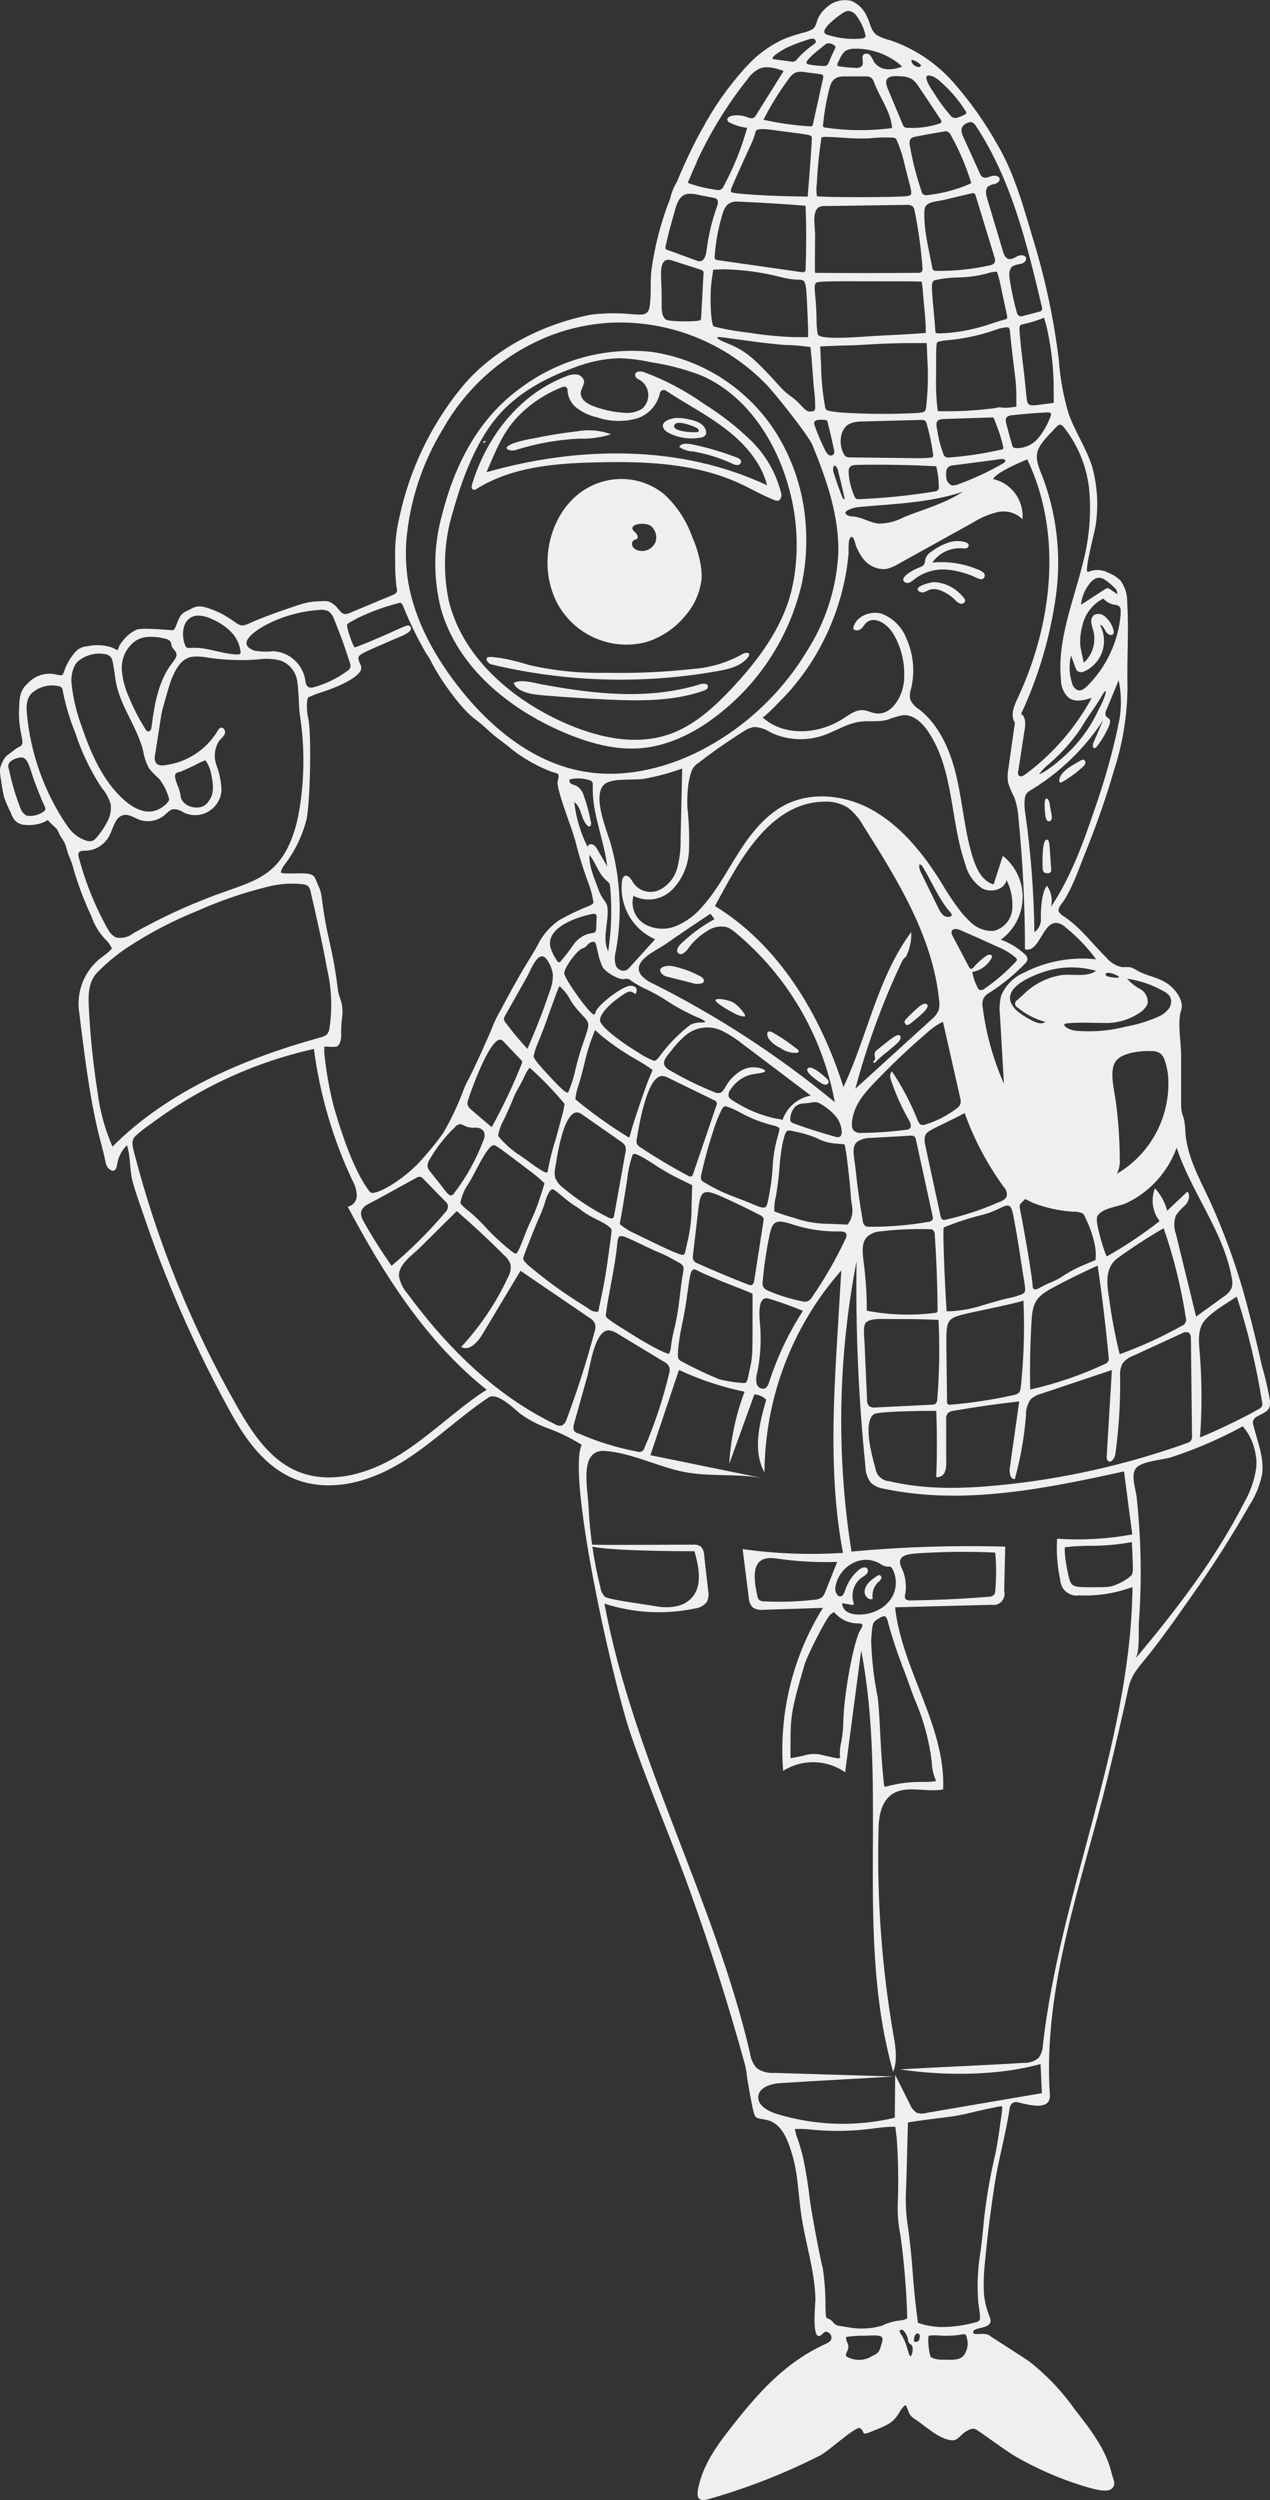 <svg width="188" height="370" viewBox="0 0 188 370" fill="none" xmlns="http://www.w3.org/2000/svg">
<rect x="0" y="0" width="188" height="370" fill="#333333" stroke="none"/>
<g clip-path="url(#clip0_43_83)">
<path d="M186.052 209.654C187.383 208.916 188.174 208.8 187.981 207.169C187.687 205.509 187.304 203.866 186.833 202.248C186.187 199.395 185.512 196.541 184.75 193.707C183.308 188.121 181.372 182.677 178.963 177.439C177.478 174.275 175.723 171.101 175.472 167.597C175.463 166.945 175.395 166.295 175.269 165.656C175.173 165.287 175.018 164.928 174.932 164.559C174.859 164.139 174.83 163.713 174.845 163.288V156.144C174.845 154.203 174.257 151.291 174.845 149.514C175.337 148.097 173.967 146.408 172.916 145.632C171.585 144.661 169.859 144.467 168.441 143.691C168.089 143.449 167.702 143.262 167.293 143.138C166.898 143.113 166.502 143.113 166.107 143.138C165.188 142.943 164.361 142.44 163.763 141.711C161.671 139.643 159.906 137.207 157.437 135.586C157.174 135.449 156.949 135.249 156.781 135.004C156.443 134.421 157.273 133.664 157.552 133.198C158.02 132.426 158.438 131.626 158.806 130.801C159.549 129.161 160.147 127.452 160.822 125.783C162.411 121.855 163.798 117.848 164.979 113.776C166.225 109.87 166.875 105.795 166.907 101.692C166.792 97.509 167.129 93.316 166.859 89.074C166.881 87.958 166.542 86.865 165.895 85.958C165.401 85.453 164.806 85.059 164.149 84.803C163.751 84.577 163.313 84.433 162.859 84.38C162.405 84.327 161.945 84.365 161.507 84.493C161.246 84.6 161.015 84.658 160.976 84.619C160.552 84.26 162.095 78.543 162.191 77.766C162.638 74.826 162.45 71.824 161.642 68.963C160.774 66.255 159.115 63.848 158.179 61.198C157.412 58.605 156.927 55.937 156.733 53.239C156.017 47.368 154.797 41.572 153.087 35.913C151.582 30.963 150.28 25.838 147.618 21.354C145.776 18.06 143.587 14.975 141.089 12.152C138.58 9.319 135.383 7.189 131.811 5.97C131.139 5.815 130.49 5.57 129.882 5.242C128.87 4.601 128.86 3.456 128.349 2.475C127.91 1.425 127.084 0.587 126.044 0.136C125.396 -0.022 124.72 -0.016 124.075 0.154C123.431 0.323 122.838 0.65 122.35 1.107C121.843 1.523 121.428 2.042 121.135 2.631C120.865 3.184 120.845 3.873 120.325 4.29C119.865 4.554 119.367 4.743 118.849 4.853C117.901 5.108 116.968 5.412 116.052 5.766C114.297 6.563 112.691 7.66 111.307 9.008C110.931 9.377 110.574 9.765 110.217 10.143C107.759 12.88 105.641 15.908 103.91 19.16C102.945 20.849 102.106 22.587 101.315 24.343C100.93 25.188 100.553 26.042 100.206 26.896C99.734 27.684 99.389 28.543 99.184 29.439C97.859 32.804 96.939 36.317 96.445 39.903C96.213 41.708 96.445 43.6 96.165 45.377C95.943 46.901 94.709 46.532 93.542 46.503C91.54 46.304 89.522 46.323 87.524 46.561C80.271 47.959 72.768 51.763 68.109 57.616C63.694 63.113 60.622 69.576 59.14 76.485C58.625 78.586 58.411 80.749 58.503 82.911C58.474 84.243 58.539 85.576 58.696 86.9C58.918 87.647 58.696 87.802 58.079 88.084L55.967 88.958L51.762 90.714C51.554 90.826 51.322 90.882 51.087 90.879C50.662 90.879 50.402 90.491 50.122 90.19C49.87 89.835 49.552 89.532 49.187 89.297C48.599 88.928 48.406 88.909 46.93 88.996C45.454 89.084 44.828 89.297 42.031 90.268C40.218 90.889 38.24 91.656 37.594 91.947C35.752 92.782 35.829 92.782 34.518 91.889C33.227 90.952 31.78 90.255 30.245 89.831C29.899 89.734 29.537 89.714 29.182 89.771C28.828 89.828 28.489 89.961 28.191 90.161C26.86 90.763 26.725 90.909 26.185 92.287C25.857 93.18 25.731 93.316 25.355 93.257C22.346 93.024 20.765 92.986 20.215 93.18C19.147 93.705 18.261 94.54 17.669 95.577L17.399 96.237L16.675 95.868C15.5 95.443 14.229 95.362 13.01 95.635C12.603 95.644 12.203 95.749 11.843 95.941C11.483 96.133 11.173 96.408 10.937 96.742C10.269 97.561 9.762 98.499 9.442 99.508C9.268 99.974 9.22 99.993 8.477 99.867C7.726 99.657 6.932 99.655 6.18 99.862C5.428 100.068 4.746 100.476 4.205 101.042C3.115 102.012 2.864 102.76 2.826 104.992C2.769 106.174 2.867 107.359 3.115 108.516C3.356 109.709 3.376 110.03 3.202 110.263C3.028 110.496 2.633 110.612 2.382 110.796L1.244 111.651C1.08 111.756 0.934 111.887 0.81 112.039C0.414 112.557 0.137 113.157 -5.55441e-05 113.796C-0.017 114.307 0.028 114.819 0.135 115.32C0.244 116.214 0.402 117.102 0.608 117.979C0.872 118.747 1.194 119.493 1.572 120.211C1.711 120.651 1.926 121.062 2.209 121.425C2.563 121.784 3.03 122.01 3.53 122.065C4.153 122.145 4.785 122.122 5.401 121.997C6.013 121.894 6.597 121.667 7.118 121.328C6.983 121.415 8.342 122.58 8.429 122.716C8.56 122.944 8.676 123.181 8.776 123.424C8.989 123.89 9.336 124.278 9.558 124.735C9.866 125.375 9.934 126.103 10.242 126.744C10.533 127.405 10.765 128.09 10.937 128.792C11.627 131.119 12.491 133.39 13.521 135.586C13.954 136.85 14.648 138.008 15.556 138.983C15.989 139.371 16.334 139.848 16.569 140.381C16.152 140.826 15.69 141.226 15.19 141.575C13.897 142.502 12.888 143.776 12.278 145.252C11.668 146.727 11.48 148.345 11.737 149.922C12.277 154.309 12.808 158.658 13.589 163.016C13.859 164.472 14.158 165.928 14.486 167.345C14.814 168.762 15.287 170.257 15.576 171.78C15.616 172.019 15.681 172.254 15.769 172.479C15.895 172.764 16.108 173.002 16.376 173.159C16.464 173.223 16.567 173.26 16.675 173.266C16.788 173.261 16.897 173.224 16.989 173.158C17.082 173.093 17.154 173.002 17.196 172.897C17.282 172.69 17.334 172.47 17.35 172.246C17.526 171.195 18.034 170.229 18.797 169.49C19.356 171.208 19.154 173.071 19.617 174.809C20.08 176.546 20.784 178.429 21.401 180.235C22.687 184.026 24.108 187.776 25.664 191.484C28.136 197.398 30.921 203.175 34.006 208.79C36.581 213.478 39.938 218.176 45.474 219.467C50.576 220.612 55.687 218.826 59.989 216.089C64.29 213.352 68.071 209.654 72.334 206.81C73.52 206.024 75.96 208.295 76.895 209.14C78.1 210.022 79.417 210.737 80.811 211.265C82.662 211.922 84.437 212.778 86.106 213.818C83.965 218.458 90.388 247.663 93.252 256.321C95.953 264.31 99.338 272.055 102.193 280.014C105.196 288.381 107.88 296.851 110.246 305.425C110.516 306.396 110.555 307.366 110.738 308.337C111.037 310.103 111.394 311.977 111.538 312.481C111.818 313.452 111.799 313.452 113.294 313.695C115.753 314.112 116.64 316.752 117.296 318.955C118.135 321.79 118.174 324.779 118.598 327.691C119.196 331.884 120.604 335.97 120.71 340.231C120.71 340.998 120.045 347.026 121.675 345.473C122.157 345.007 122.244 344.987 122.639 345.211C122.743 345.263 122.834 345.338 122.906 345.429C122.979 345.52 123.031 345.626 123.059 345.739C123.088 345.852 123.091 345.97 123.071 346.085C123.05 346.2 123.005 346.309 122.938 346.405C122.702 346.639 122.419 346.821 122.109 346.938C116.669 349.433 112.889 353.412 109.185 358.033C106.871 360.944 104.508 363.856 103.543 367.457C103.109 369.088 102.945 370.369 104.778 369.884C110.522 368.262 116.097 366.084 121.424 363.381C122.533 362.837 126.352 359.324 127.211 359.324C127.375 359.324 127.587 359.537 127.712 359.789C127.944 360.323 127.867 360.323 130.017 359.45C131.869 358.683 132.438 358.217 133.219 356.887C133.422 356.512 133.698 356.182 134.029 355.917C134.377 356.353 134.406 356.887 134.705 357.353C134.915 357.634 135.181 357.869 135.486 358.042C136.971 359.013 139.17 361.148 141.031 361.148C141.407 361.148 141.745 360.954 142.237 360.449C142.62 360.065 143.072 359.755 143.568 359.537C144.185 359.343 144.253 359.362 145.14 359.974C146.837 361.168 149.634 363.196 150.57 363.682C153.483 365.337 156.556 366.69 159.742 367.719C160.706 367.991 163.513 369.02 164.448 368.399C165.384 367.778 164.747 366.836 164.554 366.03C163.773 362.633 161.584 359.77 159.452 357.023L159.182 356.683C157.287 353.983 155.013 351.574 152.431 349.53C151.293 348.724 146.644 345.803 146.48 345.647C145.776 345.104 144.166 345.715 144.069 345.211C143.925 344.337 146.596 344.745 146.644 343.483C146.639 343.306 146.6 343.131 146.529 342.969C146.085 341.899 145.796 340.772 145.67 339.62C145.575 338.021 145.621 336.416 145.805 334.825C146.165 330.943 146.648 327.06 147.252 323.178C147.831 319.489 148.872 315.879 149.441 312.171C149.456 311.831 149.597 311.509 149.837 311.268C149.99 311.173 150.16 311.11 150.338 311.084C150.811 310.987 155.604 312.938 155.411 310.016C154.35 293.991 160.176 278.568 163.937 263.232C165.027 258.787 166.068 254.341 167.033 249.867C167.505 247.683 168.692 246.606 170.071 244.868C171.45 243.131 172.665 241.452 173.929 239.704L176.417 236.171C179.484 231.842 182.332 227.371 184.962 222.757C185.889 221.341 186.528 219.755 186.843 218.089C187.142 215.652 186.119 213.284 185.531 210.896C185.44 210.666 185.44 210.409 185.531 210.178C185.641 209.949 185.824 209.765 186.052 209.654ZM174.179 169.859C176.369 176.488 181.094 182.195 182.329 189.067C182.459 189.567 182.459 190.092 182.329 190.591C182.054 191.153 181.621 191.622 181.085 191.94L177.063 194.852L174.083 182.661C173.746 181.757 173.746 180.76 174.083 179.856C174.497 179.278 174.979 178.753 175.52 178.293C175.983 177.76 176.253 176.876 175.771 176.352L172.781 179.177C172.46 177.939 171.837 176.801 170.968 175.867C170.656 176.666 170.556 177.534 170.676 178.384C170.796 179.234 171.132 180.039 171.653 180.72C169.187 182.656 166.578 184.402 163.85 185.942C163.696 186.019 162.037 180.856 162.423 180.05C163.059 178.74 165.557 178.623 166.801 178.022C170.23 176.38 172.88 173.449 174.179 169.859ZM66.161 176.546L64.811 174.809L63.711 173.431C63.5 173.209 63.354 172.934 63.287 172.635C63.274 172.291 63.369 171.951 63.557 171.664C64.582 169.871 65.858 168.237 67.347 166.811C67.524 166.585 67.772 166.427 68.052 166.364C68.418 166.364 68.736 166.617 69.083 166.753C69.522 166.878 69.979 166.924 70.434 166.889C70.661 166.876 70.889 166.919 71.096 167.016C71.302 167.112 71.483 167.259 71.62 167.442C71.707 167.66 71.745 167.895 71.732 168.13C71.719 168.365 71.654 168.594 71.543 168.801C70.495 171.587 69.045 174.203 67.241 176.566C67.191 176.655 67.123 176.732 67.042 176.794C66.96 176.856 66.868 176.9 66.769 176.925C66.547 176.925 66.335 176.721 66.18 176.527L66.161 176.546ZM65.881 179.458C63.468 182.303 60.82 184.936 57.963 187.33C56.478 185.204 55.07 183.001 53.816 180.749C52.669 178.73 54.356 178.313 55.89 177.468L61.599 174.324C61.771 174.202 61.978 174.141 62.188 174.149C62.369 174.204 62.53 174.312 62.651 174.459L65.91 177.789C66.1 177.946 66.241 178.155 66.315 178.39C66.325 178.585 66.293 178.779 66.221 178.96C66.15 179.141 66.04 179.304 65.901 179.439L65.881 179.458ZM87.466 121.648C87.35 120.998 87.205 120.347 87.032 119.707C86.858 119.066 86.675 118.464 86.453 117.863C86.304 117.232 85.921 116.684 85.383 116.329C85.132 116.193 84.843 116.154 84.592 116.009C84.474 115.952 84.381 115.853 84.331 115.731C84.281 115.609 84.278 115.473 84.322 115.349C85.277 115.117 86.277 115.151 87.215 115.446C87.367 115.474 87.507 115.544 87.62 115.65C87.74 115.829 87.785 116.049 87.746 116.261C87.601 120.318 89.404 124.181 89.887 128.219L88.43 125.715C88.292 125.407 88.059 125.151 87.765 124.987C87.456 124.851 87.013 124.987 86.993 125.356C85.942 123.277 85.269 121.025 85.007 118.707C86.106 119.454 85.971 121.211 86.935 122.162C87.008 122.25 87.112 122.306 87.225 122.318C87.495 122.298 87.543 121.91 87.485 121.629L87.466 121.648ZM101.769 119.775C101.699 118.56 101.741 117.342 101.894 116.135C101.978 115.515 102.117 114.905 102.309 114.31C102.484 113.726 102.869 113.228 103.389 112.912C105.522 111.255 107.737 109.707 110.024 108.273C110.504 107.922 111.059 107.69 111.645 107.593C112.501 107.633 113.331 107.905 114.046 108.38C116.458 109.542 119.223 109.719 121.762 108.875C123.642 108.253 125.349 107.069 127.307 106.807C128.648 106.623 130.037 106.885 131.339 106.535C132.107 106.223 132.906 105.989 133.721 105.837C135.245 105.749 136.527 106.982 137.386 108.253C141.243 113.941 140.636 121.473 142.912 127.947C143.28 129.394 144.166 130.652 145.4 131.48C146.693 132.179 148.67 131.684 149.007 130.248C149.677 131.589 149.967 133.09 149.846 134.586C149.774 135.332 149.475 136.036 148.99 136.604C148.505 137.173 147.858 137.576 147.136 137.76C146.462 137.806 145.786 137.699 145.159 137.447C144.531 137.195 143.968 136.805 143.51 136.304C143.05 135.871 142.618 135.407 142.218 134.916C141.14 133.506 140.155 132.028 139.266 130.49C136.768 126.511 133.779 122.725 129.776 120.25C125.774 117.775 120.566 116.97 116.361 119.047C113.467 120.493 111.288 123.162 109.513 125.919C107.739 128.675 106.215 131.626 104.045 134.091C103.001 135.35 101.68 136.347 100.187 137.003C99.437 137.328 98.624 137.477 97.809 137.44C96.994 137.403 96.198 137.181 95.48 136.79C94.772 136.38 94.22 135.744 93.91 134.983C93.601 134.222 93.553 133.379 93.773 132.587C94.715 133.066 95.784 133.23 96.825 133.056C97.865 132.881 98.824 132.377 99.56 131.616C101.018 130.092 101.881 128.09 101.99 125.977C102.065 123.901 101.997 121.822 101.788 119.755L101.769 119.775ZM163.956 199.21C164.004 199.763 164.062 200.317 164.12 200.88C164.155 201.075 164.135 201.277 164.062 201.462C163.936 201.66 163.745 201.807 163.522 201.879C159.992 203.528 156.296 204.79 152.499 205.645C152.434 202.268 152.502 198.893 152.701 195.522C152.855 192.843 153.376 191.911 155.672 190.669C157.967 189.426 160.176 188.349 162.49 187.301C163.069 191.261 163.558 195.231 163.956 199.21ZM164.477 187.242C164.703 186.869 164.993 186.541 165.335 186.272C167.564 184.65 169.875 183.146 172.26 181.768C173.746 186.059 174.841 190.478 175.53 194.969C175.576 195.094 175.596 195.227 175.589 195.361C175.582 195.494 175.547 195.625 175.487 195.744C175.427 195.864 175.344 195.969 175.242 196.055C175.139 196.14 175.021 196.203 174.893 196.24C171.965 197.882 168.907 199.278 165.75 200.414C165.068 197.674 164.543 194.896 164.178 192.096C163.898 190.368 163.686 188.611 164.487 187.242H164.477ZM162.172 186.476L160.397 187.223C159.459 187.61 158.555 188.077 157.697 188.621C157.059 189.066 156.377 189.444 155.662 189.747C155.074 189.977 154.504 190.25 153.955 190.562C153.241 190.999 152.855 190.892 152.855 190.242C152.855 189.436 151.843 183.292 151.062 179.293C150.878 178.381 150.878 178.322 151.312 177.895L151.756 177.449L152.875 178.002C154.787 178.753 156.805 179.198 158.854 179.322C159.382 179.287 159.909 179.398 160.378 179.643C161.086 180.963 161.624 182.369 161.979 183.826C162.127 184.436 162.205 185.061 162.211 185.689L162.172 186.476ZM151.322 187.844C151.881 191.144 151.881 191.183 151.399 191.484C150.726 191.77 150.025 191.982 149.306 192.115C148.342 192.328 146.779 192.775 145.747 193.086C144.124 193.637 142.434 193.964 140.723 194.056H140.125L139.999 191.882C139.71 186.621 139.575 181.797 139.71 181.652C141.529 180.909 143.399 180.296 145.304 179.817C146.156 179.609 146.984 179.31 147.773 178.924C149.547 178.031 149.702 178.119 150.155 180.691C150.367 181.797 150.618 183.282 150.724 183.962C150.83 184.641 151.11 186.417 151.332 187.844H151.322ZM151.216 204.073C151.216 204.5 151.139 204.917 151.09 205.335C151.088 205.597 151.011 205.853 150.869 206.072C150.653 206.281 150.375 206.414 150.078 206.451C147.015 207.14 143.908 207.617 140.781 207.878C140.706 207.91 140.624 207.92 140.543 207.907C140.463 207.894 140.388 207.859 140.327 207.805C140.266 207.752 140.221 207.682 140.197 207.604C140.173 207.526 140.171 207.442 140.192 207.363L140.086 198.57C140.086 195.211 140.279 195.056 143.452 194.318C144.146 194.153 151.505 192.668 151.496 192.445C151.676 196.323 151.586 200.208 151.226 204.073H151.216ZM147.734 177.963C145.268 179.051 142.704 179.896 140.076 180.487C139.89 180.56 139.684 180.56 139.498 180.487C139.347 180.351 139.251 180.165 139.228 179.963L137.01 169.684C136.604 167.84 137.01 167.636 138.572 166.84C138.929 166.656 142.825 164.792 142.796 164.714C144.194 168.621 146.143 172.305 148.583 175.653C148.754 175.824 148.884 176.031 148.964 176.26C149.044 176.489 149.072 176.732 149.046 176.973C148.93 177.41 148.477 177.662 148.081 177.847L147.734 177.963ZM144.667 146.049C144.329 145.414 144.091 144.73 143.963 144.021C143.958 143.959 143.958 143.898 143.963 143.836C144.549 143.73 145.104 143.494 145.589 143.147C146.074 142.8 146.477 142.349 146.77 141.827C146.828 141.742 146.855 141.639 146.847 141.536C146.847 141.255 146.394 141.245 146.133 141.371C145.36 141.89 144.663 142.514 144.06 143.225C144.02 143.271 143.971 143.308 143.916 143.335C143.862 143.362 143.802 143.377 143.741 143.38C143.597 143.38 143.5 143.205 143.423 143.079C142.632 141.565 141.832 140.061 141.031 138.546C140.51 137.576 141.263 137.265 142.111 137.634C143.963 138.44 145.805 139.255 147.638 140.099C148.631 140.491 149.554 141.045 150.367 141.74C150.414 141.775 150.453 141.821 150.481 141.873C150.51 141.924 150.527 141.982 150.531 142.041C150.518 142.139 150.47 142.228 150.396 142.293C148.984 143.816 147.409 145.177 145.699 146.35C145.57 146.454 145.411 146.515 145.246 146.525C144.908 146.564 144.744 146.273 144.667 146.049ZM134.926 137.896C129.911 144.613 128.426 153.29 124.857 160.88C121.463 150.204 115.367 139.915 105.839 134.091C109.233 127.821 113.757 118.775 122.003 118.639C123.239 118.572 124.466 118.884 125.523 119.532C126.473 120.278 127.261 121.213 127.838 122.279C132.882 130.248 138.061 138.605 139.016 148C139.107 148.511 139.08 149.035 138.938 149.534C138.688 150.084 138.307 150.564 137.829 150.932L126.622 161.123C128.314 154.755 130.573 148.553 133.374 142.594C133.443 142.441 133.52 142.292 133.605 142.147C133.727 141.926 133.899 141.737 134.107 141.594C134.688 140.453 134.958 139.177 134.888 137.896H134.926ZM100.438 141.07C100.514 141.145 100.612 141.193 100.718 141.209C100.823 141.224 100.931 141.206 101.026 141.157C101.357 140.982 101.639 140.725 101.846 140.41C102.595 139.363 103.546 138.478 104.643 137.809C105.057 137.511 105.528 137.303 106.026 137.198C106.524 137.093 107.038 137.093 107.536 137.197C108.049 137.394 108.52 137.687 108.925 138.061C116.574 144.426 121.759 153.293 123.575 163.113C115.306 156.274 106.295 150.397 96.715 145.593C96.064 145.323 95.477 144.92 94.989 144.409C93.262 142.322 97.13 140.692 98.47 139.76C100.688 138.216 102.916 136.712 105.163 135.227L105.771 136.023C103.944 137.026 102.257 138.27 100.756 139.721C100.38 140.08 100.013 140.74 100.399 141.07H100.438ZM95.451 146.302C96.656 146.854 97.814 147.503 98.914 148.243C100.29 149.129 101.735 149.901 103.235 150.553C103.665 150.693 104.067 150.91 104.421 151.194C104.421 151.281 104.083 151.339 103.678 151.32C103.19 151.318 102.707 151.421 102.26 151.621C100.603 152.875 99.126 154.355 97.872 156.018C97.351 156.765 97.11 156.988 96.782 156.988C96.016 156.69 95.284 156.306 94.603 155.843C91.121 153.717 88.816 151.747 88.816 150.99C88.816 150.233 89.781 149.049 91.034 148.078C92.79 146.739 93.204 146.564 93.696 146.884C94.188 147.204 94.101 147.117 94.217 146.777C94.371 146.253 94.014 145.884 93.339 145.884C92.201 145.884 88.517 148.67 88.17 149.767C88.17 149.98 87.996 150.145 87.929 150.145C87.36 150.145 83.84 145.292 83.54 144.137C83.348 143.39 85.614 140.313 86.366 140.313C86.595 140.224 86.793 140.068 86.935 139.867C87.132 139.614 87.413 139.442 87.726 139.381C88.141 139.381 88.17 139.381 88.498 140.915C88.642 141.69 88.885 142.444 89.221 143.157C89.751 143.972 91.748 145.098 92.433 144.885C92.599 144.839 92.773 144.834 92.941 144.872C93.109 144.909 93.266 144.987 93.397 145.098C93.609 145.302 94.516 145.836 95.413 146.302H95.451ZM96.609 158.328C96.609 158.328 96.358 158.949 96.059 159.667C95.49 161.007 93.552 166.762 93.32 167.801C93.252 168.121 93.146 168.374 93.079 168.335C90.312 166.644 87.669 164.757 85.17 162.686C85.245 161.922 85.42 161.171 85.691 160.453C86.029 159.347 86.415 157.842 86.579 157.114C86.903 155.687 87.342 154.288 87.89 152.931L88.083 152.426L88.941 153.213C90.596 154.564 92.361 155.771 94.217 156.823C95.033 157.272 95.819 157.775 96.57 158.328H96.609ZM84.534 148.175C84.995 148.869 85.518 149.519 86.096 150.116C87.369 151.465 87.35 151.378 86.395 154.154C86.038 155.125 85.508 156.92 85.228 158.085C84.978 159.311 84.603 160.508 84.109 161.657C83.878 161.87 83.213 161.298 81.139 159.065C79.663 157.474 78.988 156.619 78.988 156.328C79.126 155.66 79.336 155.009 79.615 154.387C80.232 152.892 80.396 152.494 81.795 148.563C82.701 146.04 82.759 145.972 82.875 145.972C83.559 146.596 84.122 147.343 84.534 148.175ZM83.569 163.385C83.487 164.019 83.351 164.646 83.164 165.258C82.933 166.131 82.537 167.617 82.277 168.548C81.776 170.078 81.383 171.641 81.1 173.227C81.1 173.799 80.609 173.586 78.737 172.256C77.773 171.528 76.809 170.868 76.625 170.771C75.539 170.021 74.565 169.119 73.732 168.092C73.877 167.244 74.171 166.429 74.6 165.685C75.14 164.559 75.709 163.249 75.902 162.773C76.096 162.239 76.334 161.723 76.616 161.23C76.828 160.89 77.291 160.036 77.638 159.289C77.834 158.829 78.09 158.398 78.4 158.007C80.264 159.663 81.999 161.461 83.589 163.385H83.569ZM82.2 172.771C82.296 172.188 82.518 170.684 82.885 169.121C83.502 166.52 84.534 163.773 86.106 164.889L91.893 168.927C92.176 169.09 92.41 169.328 92.568 169.616C92.665 169.955 92.665 170.315 92.568 170.655L90.918 179.846C90.908 180.012 90.836 180.168 90.716 180.283C90.542 180.4 90.301 180.283 90.118 180.215C87.704 179.014 85.438 177.532 83.367 175.799C82.847 175.422 82.44 174.908 82.19 174.314C82.078 173.805 82.081 173.278 82.2 172.771ZM92.028 179.565C92.182 178.672 92.558 176.439 92.838 174.566C92.968 173.323 93.236 172.099 93.638 170.917C93.87 170.684 94.014 170.703 94.738 171.062C95.582 171.521 96.403 172.023 97.197 172.567C98.306 173.281 99.456 173.929 100.64 174.508L102.463 175.401L102.376 178.458C102.389 180.057 102.228 181.652 101.894 183.214C101.682 184.185 101.47 185.088 101.421 185.321C101.373 185.554 101.219 185.719 101.103 185.719C100.688 185.719 99.521 185.233 97.101 184.069L93.725 182.428C93.209 182.19 92.718 181.901 92.259 181.564L91.738 181.157L92.028 179.565ZM102.376 174.11C102.296 174.132 102.212 174.135 102.13 174.12C102.048 174.105 101.971 174.072 101.904 174.023C99.46 172.728 97.091 171.318 94.796 169.791C94.58 169.669 94.4 169.491 94.275 169.276C94.202 169.036 94.202 168.779 94.275 168.539C94.535 166.869 95.75 159.24 98.017 159.24C98.357 159.263 98.688 159.366 98.981 159.541L105.732 162.831C105.873 162.88 105.992 162.976 106.07 163.103C106.122 163.247 106.122 163.405 106.07 163.55L102.598 173.741C102.562 173.875 102.484 173.994 102.376 174.081V174.11ZM103.794 173.906C104.302 171.611 104.927 169.343 105.665 167.112C105.877 166.461 106.253 165.442 106.533 164.841C106.928 163.948 107.102 163.715 107.42 163.715C108.193 163.955 108.937 164.28 109.638 164.685C111.243 165.564 112.96 166.217 114.74 166.626C115.088 166.733 115.396 166.918 115.396 167.034C115.287 167.614 115.145 168.188 114.972 168.752C114.7 169.803 114.517 170.874 114.422 171.955C114.337 174.018 114.062 176.068 113.602 178.08C113.39 178.924 113.101 178.944 111.133 178.08C110.294 177.74 109.108 177.274 108.472 177.041C107.043 176.505 105.668 175.835 104.363 175.042C103.746 174.712 103.707 174.605 103.794 173.877V173.906ZM115.088 165.588C112.675 165.107 110.381 164.15 108.336 162.773C108.156 162.67 108.003 162.523 107.893 162.346C107.84 162.167 107.832 161.978 107.869 161.795C107.906 161.612 107.987 161.442 108.105 161.298C108.659 160.419 109.457 159.724 110.4 159.298C110.865 159.101 111.356 158.971 111.857 158.91C112.368 158.842 114.046 158.687 112.821 158.172C112.512 158.055 112.187 157.987 111.857 157.969C111.215 157.912 110.57 158.025 109.986 158.299C108.849 158.899 107.92 159.833 107.324 160.977C107.121 161.298 106.909 161.667 106.543 161.754C106.262 161.801 105.974 161.753 105.723 161.618C103.451 160.706 101.249 159.626 99.136 158.386C98.807 158.238 98.536 157.986 98.364 157.668C98.055 156.881 98.904 156.105 99.329 155.542C99.85 154.842 100.434 154.192 101.074 153.601C101.858 152.789 102.888 152.263 104.002 152.105C105.116 151.947 106.251 152.166 107.227 152.727C108.19 153.235 109.101 153.837 109.947 154.523C113.316 157.059 116.676 159.599 120.026 162.142C119.072 162.311 118.181 162.735 117.445 163.368C116.708 164.001 116.154 164.821 115.84 165.743C115.541 165.646 115.309 165.607 115.088 165.559V165.588ZM117.798 163.724C118.011 163.541 118.266 163.414 118.54 163.356C118.945 163.278 119.37 163.288 119.775 163.229C120.146 163.131 120.53 163.095 120.913 163.123C121.176 163.195 121.424 163.313 121.646 163.472C122.392 163.915 123.065 164.472 123.642 165.122C124.221 165.779 124.56 166.614 124.607 167.49C124.607 167.801 124.52 168.17 124.231 168.267C124.079 168.31 123.919 168.31 123.768 168.267C121.652 167.684 119.563 167.018 117.499 166.267C117.324 166.226 117.167 166.127 117.055 165.986C116.989 165.851 116.965 165.698 116.988 165.549C117.007 164.848 117.298 164.183 117.798 163.695V163.724ZM138.881 134.334C138.051 132.645 137.231 130.956 136.402 129.277C136.248 128.996 136.14 128.691 136.084 128.374C136.065 128.236 136.065 128.095 136.084 127.957C136.392 127.909 136.489 128.122 136.653 128.394C138.013 130.626 138.987 133.111 140.713 135.062C140.829 135.188 140.944 135.363 140.867 135.508C140.828 135.568 140.77 135.612 140.703 135.635C140.507 135.705 140.295 135.718 140.092 135.671C139.889 135.625 139.703 135.521 139.556 135.373C139.269 135.071 139.041 134.719 138.881 134.334ZM100.958 115.038L100.746 124.23C100.784 125.667 100.615 127.102 100.245 128.491C100.056 129.185 99.722 129.832 99.267 130.387C98.811 130.943 98.244 131.395 97.602 131.713C96.956 132.013 96.226 132.081 95.536 131.904C94.846 131.727 94.237 131.317 93.812 130.743C93.465 130.16 92.925 129.296 92.385 129.694C92.206 129.865 92.099 130.098 92.085 130.345C91.859 132.126 92.213 133.934 93.094 135.495C93.976 137.057 95.338 138.288 96.975 139.003L93.243 143.128C93.076 143.337 92.865 143.506 92.626 143.623C92.307 143.706 91.969 143.658 91.685 143.491C91.402 143.323 91.195 143.05 91.111 142.73C90.964 142.089 90.98 141.421 91.16 140.789C92.134 135.451 91.863 129.959 90.369 124.744C89.8 122.803 87.302 116.979 89.896 115.805C91.275 115.164 93.86 115.514 95.413 115.242C97.31 114.902 99.175 114.398 100.987 113.737L100.958 115.038ZM87.504 126.841C88.266 127.938 88.662 129.374 89.829 130.364C89.972 130.468 90.096 130.596 90.195 130.743C90.278 130.922 90.324 131.117 90.33 131.315C90.612 134.474 90.512 137.655 90.031 140.789C89.134 138.954 90.031 136.78 89.954 134.732C89.959 134.367 89.883 134.006 89.732 133.674C89.582 133.415 89.411 133.168 89.221 132.936C88.93 132.484 88.699 131.994 88.536 131.48C87.967 129.957 87.157 128.171 87.263 126.521L87.504 126.841ZM88.208 135.324C88.262 135.381 88.299 135.451 88.314 135.528C88.329 135.641 88.329 135.755 88.314 135.868L88.257 137.421C88.266 137.585 88.222 137.749 88.131 137.886C87.977 138.09 87.697 138.09 87.456 138.119C86.43 138.318 85.521 138.909 84.92 139.769C84.323 140.64 83.68 141.476 82.991 142.274C82.933 142.348 82.851 142.4 82.759 142.419C82.624 142.419 82.528 142.293 82.46 142.186C82.039 141.594 81.714 140.939 81.496 140.245C80.724 137.265 85.45 135.693 87.63 135.275C87.724 135.24 87.824 135.226 87.924 135.234C88.025 135.242 88.122 135.273 88.208 135.324ZM81.843 144.283C81.847 144.325 81.847 144.367 81.843 144.409C81.828 145.191 81.671 145.964 81.38 146.69C80.416 149.602 79.297 152.426 78.072 155.222C76.925 153.989 75.846 152.692 74.841 151.339C74.723 151.208 74.643 151.047 74.61 150.873C74.605 150.661 74.669 150.453 74.793 150.281L78.072 144.458C78.583 143.545 79.827 140.099 81.081 142.196C81.495 142.822 81.756 143.537 81.843 144.283ZM75.487 155.144L77.088 156.823C77.177 156.893 77.244 156.988 77.281 157.095C77.297 157.225 77.273 157.357 77.214 157.474C75.936 160.674 74.458 163.79 72.787 166.801C71.755 165.957 70.742 165.093 69.749 164.219C69.507 164.041 69.322 163.794 69.218 163.511C69.175 163.245 69.208 162.972 69.315 162.725C69.73 161.385 72.912 152.446 74.455 154.057L75.487 155.144ZM69.132 175.527C69.363 175.168 70.096 173.935 70.665 172.78C71.851 170.528 72.594 169.47 73.115 169.49C73.414 169.49 73.857 169.81 77.995 172.955C78.908 173.609 79.775 174.325 80.589 175.1C80.589 175.207 80.271 176.265 79.876 177.42C79.535 178.484 79.126 179.525 78.651 180.535C78.371 181.069 77.802 182.428 77.397 183.535C76.838 184.961 76.539 185.534 76.346 185.534C75.95 185.534 73.134 183.049 71.765 181.496C71.037 180.698 70.254 179.952 69.421 179.264C68.727 178.75 68.157 178.177 68.157 178.012C68.319 177.119 68.65 176.265 69.132 175.498V175.527ZM77.484 186.058C77.715 185.321 79.557 180.662 79.972 179.837C80.271 179.162 80.525 178.468 80.734 177.759C80.878 177.195 81.123 176.662 81.457 176.187C81.814 175.867 81.853 175.886 83.203 177.012C83.783 177.514 84.391 177.98 85.026 178.41C85.435 178.642 85.823 178.912 86.183 179.215C86.835 179.678 87.526 180.084 88.247 180.429C89.79 181.176 90.533 181.71 90.533 182.088C90.533 182.234 90.465 182.894 90.369 183.554C90.272 184.214 90.07 185.748 89.896 186.98C89.723 188.213 89.375 190.271 89.096 191.562C88.816 192.853 88.585 193.969 88.585 194.027C88.585 194.26 87.707 194.114 87.321 193.814C87.09 193.629 86.164 193.047 85.276 192.493C82.785 190.89 80.4 189.123 78.14 187.204C77.503 186.582 77.378 186.359 77.484 186.029V186.058ZM90.176 191.503C90.996 187.126 91.208 185.738 91.333 184.447C91.526 182.506 91.459 182.506 94.622 184.001C96.127 184.729 97.515 185.379 97.776 185.447C98.436 185.735 99.079 186.059 99.705 186.417C101.364 187.291 101.325 187.252 101.036 188.805C100.93 189.349 100.737 190.863 100.592 192.183C100.439 193.566 100.21 194.94 99.907 196.298C99.658 197.227 99.468 198.17 99.338 199.123C99.327 199.543 99.229 199.957 99.049 200.336C98.817 200.482 96.425 199.268 94.111 197.832C90.186 195.405 89.674 195.027 89.674 194.687C89.694 194.464 89.877 193.027 90.176 191.474V191.503ZM100.399 199.598C100.509 198.453 100.686 197.316 100.93 196.192C101.161 195.114 101.441 193.619 101.547 192.882C101.653 192.144 101.817 190.941 101.942 190.115C102.241 187.893 102.453 187.572 103.292 188.058C103.804 188.359 106.88 189.669 108.742 190.378C109.706 190.737 110.67 191.144 110.96 191.261L111.403 191.474V196.065C111.403 200.142 111.403 200.918 110.979 202.675C110.574 204.675 110.574 204.675 110.015 204.675C108.797 204.603 107.588 204.411 106.408 204.102C104.478 203.303 102.591 202.403 100.756 201.404C100.303 201.035 100.303 201.025 100.399 199.569V199.598ZM111.355 190.164C111.255 190.195 111.15 190.206 111.046 190.196C110.941 190.186 110.84 190.156 110.748 190.106C108.221 189.122 105.726 188.077 103.263 186.971C103.032 186.89 102.828 186.746 102.675 186.553C102.549 186.291 102.519 185.992 102.588 185.709C102.839 183.506 103.1 181.293 103.36 179.089C103.669 176.43 103.939 175.818 106.61 176.993C108.607 177.876 110.584 178.827 112.522 179.837C112.719 179.914 112.885 180.053 112.995 180.235C113.053 180.431 113.053 180.64 112.995 180.836C112.551 183.748 112.098 186.66 111.645 189.523C111.643 189.64 111.616 189.755 111.566 189.861C111.516 189.966 111.444 190.06 111.355 190.135V190.164ZM112.079 203.248C112.156 202.86 112.223 202.471 112.291 202.083C112.58 200.245 112.667 198.379 112.551 196.522C112.493 195.502 111.886 191.601 113.824 192.193C115.534 192.717 117.213 193.319 118.859 193.998C116.754 197.256 115.081 200.777 113.882 204.471C113.747 204.879 113.573 205.354 113.168 205.5C113.044 205.528 112.916 205.532 112.79 205.51C112.665 205.489 112.545 205.442 112.437 205.374C112.329 205.305 112.236 205.216 112.163 205.111C112.09 205.006 112.038 204.887 112.011 204.762C111.898 204.251 111.922 203.718 112.079 203.219V203.248ZM118.704 192.571C118.309 192.493 117.904 192.406 117.508 192.309C116.226 191.988 114.971 191.563 113.757 191.038C113.436 190.937 113.16 190.728 112.975 190.445C112.882 190.191 112.855 189.917 112.898 189.65C113.101 187.437 113.409 185.233 113.863 183.059C114.335 180.574 114.895 180.419 117.344 181.215C119.576 181.943 121.914 182.291 124.26 182.244C124.665 182.244 125.176 182.244 125.301 182.671C125.338 182.903 125.29 183.141 125.166 183.341C123.752 186.349 122.094 189.235 120.209 191.969C120.061 192.226 119.843 192.434 119.582 192.571C119.297 192.665 118.991 192.668 118.704 192.581V192.571ZM122.813 181.118C120.983 181.128 119.166 180.819 117.441 180.205C116.49 179.949 115.553 179.641 114.634 179.283C114.592 178.519 114.67 177.752 114.866 177.012C115.078 175.828 115.319 173.896 115.396 172.703C115.551 170.392 115.994 168.112 116.361 167.558C116.592 167.248 116.718 167.238 117.46 167.413C118.601 167.629 119.718 167.954 120.797 168.383C121.722 168.889 122.746 169.183 123.797 169.247L125.021 169.354L125.147 169.975C125.359 170.946 125.803 174.945 125.928 176.663C125.949 177.233 126.01 177.8 126.111 178.361C126.281 179.137 126.186 179.947 125.841 180.662L125.484 181.234L122.813 181.118ZM126.121 166.481C126.106 166.323 126.106 166.163 126.121 166.005C126.439 163.093 128.551 161.152 130.519 159.114C132.628 156.959 134.83 154.898 137.125 152.931C137.857 152.24 138.685 151.661 139.585 151.213C140.433 154.966 141.285 158.726 142.14 162.492C142.241 162.807 142.241 163.147 142.14 163.462C142.024 163.696 141.848 163.894 141.629 164.035C140.236 165.101 138.665 165.909 136.99 166.423C136.814 166.485 136.626 166.505 136.441 166.481C136.103 166.394 135.939 166.025 135.804 165.704C134.807 163.203 133.549 160.815 132.052 158.58C131.705 158.813 131.744 159.327 131.85 159.725C132.575 161.903 133.519 164.001 134.666 165.986C134.811 166.287 134.936 166.665 134.733 166.956C134.565 167.12 134.34 167.21 134.107 167.209C131.947 167.482 129.773 167.635 127.597 167.665C127.173 167.722 126.744 167.611 126.401 167.354C126.298 167.237 126.221 167.1 126.173 166.951C126.125 166.803 126.107 166.646 126.121 166.491V166.481ZM126.883 168.975C127.501 168.578 128.224 168.378 128.956 168.403L134.743 168.073C134.946 168.038 135.154 168.076 135.331 168.179C135.486 168.32 135.582 168.514 135.601 168.723L138.051 179.963C138.109 180.136 138.109 180.324 138.051 180.497C137.979 180.596 137.885 180.678 137.776 180.735C137.667 180.792 137.547 180.824 137.424 180.827C134.536 181.331 131.608 181.574 128.677 181.555C128.469 181.572 128.262 181.528 128.079 181.428C127.969 181.331 127.88 181.211 127.817 181.078C127.754 180.944 127.718 180.8 127.712 180.652C127.278 178.148 126.921 175.634 126.661 173.11C126.439 171.12 126.005 169.723 126.883 168.985V168.975ZM128.32 183.078C128.879 182.56 129.605 182.261 130.364 182.234C132.771 181.948 135.195 181.841 137.617 181.914C137.782 181.899 137.947 181.937 138.09 182.021C138.189 182.113 138.266 182.226 138.316 182.352C138.366 182.478 138.388 182.613 138.379 182.748C138.63 186.437 138.765 190.145 138.794 193.843C138.81 193.966 138.779 194.091 138.707 194.192C138.62 194.263 138.51 194.3 138.398 194.299C135.04 194.727 131.635 194.618 128.31 193.979C128.317 191.626 128.169 189.275 127.867 186.942C127.645 185.272 127.539 183.913 128.32 183.088V183.078ZM128.397 195.57C129.207 195.056 130.943 195.221 131.744 195.211C134.135 195.211 136.566 195.211 138.929 195.337C139.123 199.249 139.062 203.169 138.746 207.072C138.751 207.195 138.731 207.318 138.688 207.433C138.645 207.548 138.579 207.653 138.495 207.742C138.332 207.85 138.139 207.901 137.945 207.888L129.603 208.295C129.435 208.324 129.264 208.318 129.098 208.28C128.933 208.242 128.776 208.171 128.638 208.072C128.419 207.799 128.315 207.451 128.349 207.101L127.982 198.832C127.982 198.104 127.674 196.366 128.166 195.745C128.233 195.678 128.312 195.622 128.397 195.58V195.57ZM129.361 209.285C130.326 208.79 138.601 208.79 138.601 208.8C138.717 212.074 138.717 215.342 138.601 218.603C138.861 218.636 139.125 218.581 139.352 218.448C139.578 218.314 139.755 218.11 139.855 217.865C140.041 217.374 140.114 216.846 140.067 216.322V210.149C140.014 209.789 140.104 209.423 140.318 209.13C140.549 208.928 140.841 208.808 141.147 208.79C144.362 208.227 147.606 207.765 150.878 207.402L149.49 217.196C149.393 217.895 149.49 218.885 150.222 218.904C151.074 215.81 151.63 212.641 151.881 209.441C151.844 208.597 152.093 207.765 152.585 207.082C153.023 206.689 153.55 206.41 154.119 206.267L164.593 202.753L163.831 215.478C163.804 215.603 163.805 215.733 163.835 215.857C163.865 215.981 163.923 216.097 164.004 216.196C164.458 216.623 165.027 215.798 165.114 215.177C165.628 211.388 165.863 207.567 165.818 203.743C165.745 203.077 165.862 202.404 166.155 201.802C166.563 201.27 167.116 200.869 167.747 200.647L174.99 197.317C175.13 197.222 175.291 197.164 175.46 197.147C175.628 197.13 175.798 197.155 175.954 197.22C176.253 197.395 176.282 197.793 176.292 198.143L176.456 212.411C176.489 212.686 176.435 212.964 176.301 213.207C176.131 213.394 175.91 213.526 175.665 213.585C166.696 216.791 157.371 218.881 147.898 219.807C142.468 220.331 136.923 220.476 131.618 219.205C131.117 219.174 130.641 218.97 130.272 218.627C129.903 218.284 129.663 217.823 129.593 217.322C129.14 215.652 127.664 210.528 129.371 209.275L129.361 209.285ZM165.046 162.278V162.22C164.844 160.842 164.236 158.337 165.181 157.037C166.126 155.736 169.039 155.484 170.486 155.552C170.954 155.537 171.416 155.669 171.807 155.93C172.092 156.192 172.299 156.528 172.405 156.901C172.751 157.883 172.937 158.916 172.955 159.958C173.026 162.728 172.357 165.466 171.016 167.885C169.676 170.305 167.714 172.317 165.335 173.712C165.68 173.022 165.827 172.249 165.76 171.48C165.743 168.403 165.514 165.332 165.075 162.288L165.046 162.278ZM163.657 144.157C163.898 143.671 165.21 144.263 165.509 144.448C165.567 144.448 165.634 144.535 165.615 144.603C165.596 144.671 165.49 144.7 165.403 144.7C165.181 144.691 163.455 144.623 163.686 144.166L163.657 144.157ZM169.222 149.466C169.445 149.261 169.634 149.022 169.782 148.757C169.834 148.653 169.873 148.542 169.897 148.427C169.928 148.012 169.839 147.597 169.64 147.232C169.442 146.867 169.143 146.567 168.778 146.37C168.049 145.98 167.395 145.461 166.85 144.836C168.759 145.118 170.6 145.753 172.279 146.709C172.633 146.884 172.94 147.14 173.176 147.457C173.325 147.743 173.389 148.065 173.361 148.387C173.334 148.708 173.216 149.015 173.022 149.272C172.627 149.779 172.114 150.179 171.527 150.437C169.986 151.128 168.367 151.627 166.705 151.922C164.389 152.524 161.992 152.743 159.607 152.572C159.004 152.553 158.414 152.387 157.89 152.087C157.012 151.407 158.006 151.446 158.69 151.397C160.301 151.291 161.921 151.397 163.513 151.397C165.59 151.456 167.622 150.776 169.251 149.476L169.222 149.466ZM157.398 144.273C155.165 144.563 153.09 145.586 151.496 147.185C151.177 147.466 150.878 147.758 150.531 148.049C150.44 148.107 150.367 148.19 150.319 148.288C150.272 148.385 150.252 148.494 150.262 148.603C150.272 148.711 150.311 148.814 150.376 148.902C150.44 148.989 150.527 149.056 150.628 149.097C151.828 150.099 153.229 150.828 154.736 151.232C154.302 151.611 153.617 151.427 153.087 151.184C152.349 150.842 151.648 150.426 150.994 149.942C150.434 149.572 149.982 149.059 149.682 148.457C148.631 146.04 152.769 144.419 154.418 143.865C156.952 143.005 159.687 142.941 162.259 143.681C160.918 144.623 159.134 144.147 157.427 144.283L157.398 144.273ZM157.736 137.246C159.443 138.615 160.964 140.204 162.259 141.973C158.61 141.571 154.924 142.246 151.65 143.914C150.118 144.552 148.891 145.763 148.226 147.292C147.973 148.24 147.905 149.229 148.024 150.204C148.216 153.591 148.419 156.998 148.612 160.376C147.029 156.799 145.973 153.01 145.477 149.126C145.374 148.663 145.415 148.178 145.593 147.738C145.83 147.362 146.163 147.057 146.558 146.855C148.422 145.657 150.144 144.247 151.688 142.652C151.804 142.56 151.9 142.445 151.971 142.315C152.042 142.185 152.087 142.043 152.103 141.895C152.056 141.613 151.9 141.362 151.669 141.196C150.653 140.253 149.455 139.529 148.149 139.071C149.123 138.371 149.922 137.452 150.483 136.388C151.044 135.324 151.351 134.143 151.38 132.939C151.409 131.734 151.159 130.54 150.65 129.45C150.141 128.359 149.387 127.403 148.448 126.656L147.088 130.888C145.468 130.432 144.58 128.695 144.06 127.083C142.835 123.269 142.545 119.221 141.677 115.31C140.809 111.398 139.208 107.438 136.064 104.982C135.467 104.633 134.997 104.098 134.724 103.459C134.647 102.946 134.697 102.423 134.868 101.935C135.472 99.424 135.22 96.782 134.155 94.432C133.829 93.604 133.334 92.854 132.7 92.232C132.067 91.61 131.311 91.129 130.48 90.821C128.792 90.336 126.622 91.248 126.295 92.986C126.449 93.384 127.037 93.374 127.384 93.121C127.732 92.869 127.924 92.471 128.243 92.151C129.496 91.064 131.406 92.384 132.255 93.82C133.502 95.955 134.045 98.432 133.808 100.896C133.557 103.264 131.879 105.982 129.525 105.555C128.947 105.458 128.416 105.167 127.838 105.109C126.719 104.992 125.725 105.759 124.78 106.37C121.183 108.7 116.023 109.049 112.869 106.147C113.072 106.341 116.419 102.789 116.727 102.449C117.94 101.088 119.046 99.634 120.035 98.101C122.014 95.021 123.516 91.657 124.491 88.123C125.054 86.081 125.432 83.992 125.619 81.882C125.619 81.464 125.504 79.251 126.15 79.484C126.468 79.601 126.632 80.61 126.767 80.921C126.993 81.481 127.284 82.012 127.635 82.503C128.016 83.066 128.535 83.52 129.141 83.821C129.748 84.122 130.422 84.26 131.097 84.221C131.781 84.075 132.434 83.809 133.026 83.435L144.118 77.281C145.233 76.583 146.455 76.075 147.734 75.776C148.379 75.638 149.048 75.664 149.681 75.85C150.314 76.037 150.891 76.378 151.361 76.844C151.472 75.49 151.091 74.14 150.29 73.046C149.488 71.952 148.32 71.188 147.001 70.894C147.561 69.865 151.139 68.371 152.065 67.983C157.321 78.97 155.826 92.306 150.647 103.332C150.097 104.478 149.528 105.895 150.242 106.943C149.924 109.224 149.596 111.505 149.277 113.737C149.141 114.425 149.125 115.131 149.229 115.824C149.47 116.575 149.776 117.303 150.145 117.998C150.496 118.989 150.704 120.025 150.763 121.075C151.408 127.526 151.73 134.005 151.727 140.488C153.897 141.09 154.36 136.236 156.549 136.605H156.646C157.066 136.726 157.451 136.949 157.764 137.256L157.736 137.246ZM150.454 60.179L149.567 60.305C149.112 60.367 148.652 60.367 148.197 60.305C147.928 60.259 147.652 60.286 147.397 60.383C144.556 60.768 141.688 60.924 138.823 60.848C138.6 59.14 138.516 57.416 138.572 55.694C138.572 51.297 138.572 50.735 138.803 50.608C139.331 50.453 139.875 50.362 140.424 50.337C142.904 50.106 145.344 49.558 147.686 48.706C148.098 48.568 148.526 48.48 148.959 48.444C149.422 48.444 149.461 48.444 149.547 49.483C149.634 50.521 150.174 55.015 150.348 56.374C150.396 56.859 150.454 57.917 150.454 58.703V60.179ZM155.17 61.042C155.315 61.042 155.488 61.042 155.556 61.169C155.581 61.22 155.595 61.276 155.595 61.334C155.595 61.391 155.581 61.447 155.556 61.499C155.139 62.702 154.516 63.822 153.714 64.808C153.31 65.302 152.799 65.695 152.221 65.957C151.642 66.22 151.011 66.345 150.377 66.323C150.234 66.323 150.094 66.276 149.981 66.187C149.9 66.088 149.844 65.972 149.817 65.847C149.538 64.876 149.268 63.828 148.988 62.819C148.853 62.334 148.853 62.004 148.988 61.79C149.105 61.678 149.243 61.59 149.393 61.532C149.544 61.474 149.704 61.446 149.866 61.45C151.653 61.25 153.428 61.107 155.189 61.023L155.17 61.042ZM121.887 30.497L134.174 30.323C134.516 30.278 134.862 30.368 135.139 30.575C135.283 30.763 135.373 30.988 135.399 31.225C135.958 33.997 136.344 36.801 136.556 39.621C136.582 39.733 136.581 39.848 136.554 39.96C136.527 40.071 136.475 40.174 136.402 40.262C136.259 40.353 136.089 40.395 135.92 40.378C130.834 40.423 125.748 40.423 120.662 40.378C120.595 40.252 120.662 35.166 120.662 34.7C120.652 33.302 120.006 30.526 121.887 30.497ZM120.923 27.003C121.032 24.783 121.257 22.57 121.598 20.374C121.704 20.218 122.437 20.218 124.703 20.374C126.005 20.49 127.313 20.525 128.619 20.48C129.413 20.393 130.212 20.347 131.011 20.345C132.187 20.345 132.506 20.345 132.679 20.607C133.233 21.853 133.657 23.154 133.943 24.489C134.097 25.13 134.386 26.217 134.56 26.896C135.061 28.779 135.042 28.896 134.261 29.022C133.075 29.226 121.106 29.235 120.923 29.022C120.83 28.352 120.833 27.672 120.932 27.003H120.923ZM120.788 41.873C121 41.64 122.205 41.611 128.725 41.63C132.93 41.63 136.441 41.63 136.441 41.698C136.526 42.189 136.584 42.685 136.614 43.183C136.672 43.969 136.788 45.221 136.865 45.949C136.942 46.677 137.019 47.735 137.038 48.308V49.279L135.582 49.385C134.762 49.444 133.084 49.531 131.802 49.599C130.519 49.667 129.169 49.725 128.783 49.764C123.681 50.142 121.357 50.045 121.067 49.512C120.925 48.763 120.86 48.002 120.874 47.24C120.874 46.173 120.768 44.581 120.672 43.707C120.556 42.416 120.556 42.086 120.797 41.873H120.788ZM124.414 51.142C126.073 51.142 128.503 50.987 129.815 50.909C131.126 50.832 133.335 50.783 134.705 50.773H137.183L137.28 53.181C137.429 55.602 137.361 58.032 137.077 60.441C136.923 60.975 136.846 61.013 135.804 61.12C131.986 61.318 128.161 61.292 124.346 61.042C122.514 60.829 122.321 60.781 122.176 60.421C121.784 58.292 121.571 56.133 121.54 53.967L121.414 51.268L124.414 51.142ZM125.803 62.712C125.916 62.652 126.036 62.603 126.159 62.566C126.669 62.429 127.195 62.364 127.722 62.372L136.402 62.149C136.597 62.124 136.795 62.168 136.961 62.275C137.07 62.386 137.141 62.529 137.164 62.683C137.601 64.176 137.923 65.702 138.128 67.245C138.146 67.308 138.151 67.375 138.141 67.441C138.131 67.506 138.107 67.568 138.07 67.623C137.986 67.692 137.88 67.73 137.771 67.73C136.825 67.811 135.875 67.834 134.926 67.798L125.88 67.691C125.647 67.711 125.412 67.664 125.205 67.555C125.048 67.432 124.927 67.267 124.857 67.08C124.134 65.692 124.308 63.469 125.764 62.712H125.803ZM138.996 71.962C139.009 72.07 139 72.179 138.968 72.282C138.936 72.386 138.884 72.482 138.813 72.564C138.69 72.658 138.543 72.715 138.389 72.729C134.667 73.343 130.912 73.726 127.143 73.874C127.012 73.894 126.877 73.874 126.757 73.816C126.63 73.73 126.535 73.603 126.487 73.457C126.054 72.484 125.774 71.449 125.658 70.39C125.542 69.254 125.658 68.817 126.931 68.798C130.789 68.733 134.672 68.801 138.582 69.002C138.837 69.967 138.963 70.963 138.958 71.962H138.996ZM139.7 62.013L146.779 61.78C146.839 61.767 146.902 61.769 146.96 61.785C147.019 61.802 147.073 61.834 147.117 61.877C147.175 61.955 147.744 63.576 147.85 63.819C148.111 64.572 148.33 65.34 148.506 66.119C148.525 66.165 148.535 66.215 148.535 66.264C148.535 66.314 148.525 66.364 148.506 66.41C148.445 66.475 148.363 66.516 148.274 66.526C145.735 67.11 143.156 67.503 140.559 67.701C140.355 67.742 140.144 67.711 139.961 67.614C139.792 67.492 139.672 67.312 139.623 67.109C139.218 66.031 138.93 64.911 138.765 63.77C138.553 62.78 138.389 62.062 139.662 62.013H139.7ZM125.378 75.582C125.866 75.311 126.399 75.13 126.95 75.049C132.187 74.573 137.559 74.447 142.517 72.777C139.893 74.525 136.788 75.33 133.837 76.524C132.697 77.133 131.432 77.466 130.143 77.495C128.802 77.397 127.597 76.524 126.285 76.437C126.028 76.436 125.774 76.39 125.533 76.301C125.002 76.029 125.079 75.786 125.378 75.582ZM141.948 71.632C141.674 71.766 141.374 71.835 141.07 71.836H140.887C140.635 71.721 140.422 71.533 140.276 71.296C140.13 71.059 140.057 70.784 140.067 70.506C139.999 69.691 140.067 68.992 141.031 68.875L147.532 68.031C147.857 67.952 148.191 67.922 148.525 67.944C148.581 67.951 148.636 67.97 148.684 68C148.732 68.031 148.773 68.071 148.805 68.118C148.882 68.293 148.699 68.458 148.535 68.555C146.433 69.774 144.229 70.804 141.948 71.632ZM148.834 47.27C148.65 47.27 147.715 47.599 146.741 47.9C144.661 48.623 142.5 49.086 140.308 49.279C138.803 49.385 138.476 49.347 138.476 49.153C138.476 48.958 138.36 47.609 138.215 46.037C137.839 42.057 137.858 41.718 138.36 41.465C139.444 41.226 140.549 41.092 141.658 41.067C143.125 41.053 144.585 40.864 146.008 40.504C146.514 40.314 147.049 40.216 147.59 40.213C147.858 41.045 148.07 41.895 148.226 42.756C148.515 44.076 148.814 45.503 148.92 45.949C149.171 47.114 149.171 47.163 148.834 47.27ZM147.233 38.893C147.048 39.107 146.789 39.242 146.509 39.272C143.917 39.853 141.266 40.126 138.611 40.087C138.45 40.105 138.289 40.064 138.157 39.97C138.063 39.866 138.009 39.732 138.003 39.592C137.501 36.932 136.672 33.768 136.855 31.041C136.942 29.798 138.717 29.837 139.749 29.585C141.099 29.255 142.459 28.931 143.828 28.614C143.952 28.565 144.09 28.565 144.214 28.614C144.329 28.703 144.407 28.831 144.436 28.973L147.194 38C147.28 38.215 147.31 38.449 147.281 38.679C147.275 38.753 147.259 38.825 147.233 38.893ZM142.555 27.624C140.877 28.254 139.128 28.672 137.347 28.866C137.22 28.898 137.088 28.901 136.96 28.876C136.832 28.851 136.71 28.798 136.604 28.721C136.504 28.602 136.438 28.457 136.412 28.304C135.648 26.064 135.064 23.765 134.666 21.432C134.531 20.296 135.139 20.296 136.151 20.102C137.328 19.869 138.495 19.665 139.671 19.481C139.869 19.415 140.082 19.415 140.279 19.481C140.492 19.598 140.662 19.782 140.761 20.005C142.015 22.255 143.027 24.634 143.78 27.1C143.375 27.304 142.97 27.469 142.555 27.624ZM139.334 18.102C139.265 18.202 139.162 18.271 139.045 18.297C137.534 18.793 135.944 19.003 134.357 18.918C134.192 18.929 134.026 18.888 133.885 18.801C133.76 18.688 133.667 18.544 133.615 18.384C132.882 16.627 132.139 14.87 131.406 13.104C130.673 11.337 131.83 11.162 133.383 11.298C133.945 11.299 134.498 11.439 134.994 11.706C135.353 11.97 135.661 12.299 135.9 12.677L135.987 12.812C137.074 14.417 138.154 16.035 139.228 17.666C139.315 17.792 139.411 17.957 139.334 18.102ZM132.052 18.956C128.779 19.385 125.463 19.363 122.196 18.889C122.13 18.888 122.066 18.873 122.006 18.847C121.946 18.82 121.893 18.782 121.848 18.733C121.805 18.624 121.805 18.503 121.848 18.393C122 16.795 122.264 15.209 122.639 13.647C122.986 12.182 123.276 11.318 124.925 11.308H128.108C128.403 11.279 128.699 11.344 128.956 11.492C129.155 11.673 129.301 11.905 129.381 12.162C130.201 14.424 131.888 16.501 132.052 18.956ZM121.858 11.531L121.771 11.919L120.354 18.306C120.357 18.37 120.345 18.433 120.318 18.491C120.292 18.549 120.251 18.599 120.201 18.637C120.15 18.676 120.091 18.701 120.029 18.711C119.966 18.721 119.902 18.715 119.842 18.694C117.544 18.552 115.261 18.227 113.014 17.724C114.127 15.549 115.417 13.472 116.872 11.512C117.093 11.204 117.38 10.948 117.711 10.764C118.173 10.604 118.67 10.574 119.148 10.677L121.376 10.968C121.549 10.968 121.762 11.036 121.839 11.201C121.875 11.307 121.882 11.422 121.858 11.531ZM114.345 19.228C115.309 19.374 116.872 19.568 117.701 19.675C120.296 20.015 120.19 19.985 120.17 20.713C120.17 21.073 120.026 23.111 119.871 25.217L119.563 29.099L116.997 29.051C112.947 28.954 108.607 28.672 108.317 28.459C108.028 28.245 108.115 28.139 109.648 24.722C110.121 23.683 110.786 22.198 111.153 21.412C111.428 20.854 111.645 20.269 111.799 19.665C111.876 19.073 112.397 18.986 114.345 19.228ZM109.204 29.827L110.506 29.895C113.432 30.031 116.348 30.216 119.254 30.449C119.37 33.574 119.37 36.699 119.254 39.825C119.263 39.946 119.229 40.066 119.158 40.164C119.042 40.31 118.83 40.291 118.646 40.271L106.224 38.495C106.087 38.493 105.955 38.437 105.858 38.34C105.797 38.231 105.773 38.105 105.79 37.981C105.906 36.246 106.187 34.527 106.629 32.846C107.054 31.274 107.285 29.75 109.204 29.827ZM107.054 39.854C109.984 39.903 112.898 40.304 115.734 41.048C116.451 41.23 117.184 41.344 117.923 41.388C119.302 41.388 119.302 41.388 119.486 45.27C119.572 47.143 119.649 48.958 119.63 49.298V49.9H117.759C115.41 49.826 113.068 49.599 110.748 49.22C109.035 49.038 107.336 48.736 105.665 48.318C105.221 48.036 105.019 43.843 105.347 41.523L105.578 39.912L107.054 39.854ZM106.446 49.88C106.61 49.88 108.433 50.113 110.497 50.405C112.561 50.696 115.097 50.987 116.12 51.045C117.411 51.073 118.699 51.18 119.977 51.365C119.977 51.365 120.122 52.666 120.228 54.19C120.334 55.714 120.479 57.51 120.566 58.189C120.636 58.834 120.671 59.482 120.672 60.13C120.672 60.81 120.614 60.848 120.064 60.897C119.514 60.946 119.36 60.829 118.463 59.878C118.001 59.374 117.483 58.925 116.92 58.538C116.335 58.114 115.801 57.622 115.329 57.073C111.596 52.928 110.352 51.909 107.71 50.822C106.321 50.278 105.79 49.88 106.427 49.88H106.446ZM121.52 62.12C121.81 62.12 122.09 62.12 122.263 62.188C122.322 62.191 122.379 62.211 122.427 62.246C122.454 62.284 122.474 62.327 122.485 62.372C122.832 63.751 123.16 65.129 123.449 66.517C123.496 66.635 123.515 66.761 123.505 66.888C123.495 67.014 123.456 67.136 123.392 67.245C123.295 67.345 123.165 67.407 123.026 67.417C122.888 67.428 122.75 67.388 122.639 67.303C122.421 67.126 122.251 66.895 122.147 66.633C121.532 65.416 121.001 64.158 120.556 62.867C120.354 62.217 120.961 62.12 121.52 62.12ZM123.575 68.914C123.675 68.958 123.762 69.028 123.826 69.118C123.938 69.27 124.014 69.446 124.047 69.632C124.395 70.972 124.713 72.321 125.012 73.68C125.012 73.758 125.012 73.855 125.012 73.894C125.012 73.932 124.8 73.835 124.751 73.719C124.25 72.476 123.787 71.215 123.401 69.933C123.295 69.71 123.256 68.837 123.594 68.914H123.575ZM165.605 106.924C165.48 107.652 165.326 108.38 165.152 109.098C164.303 112.786 163.223 116.397 161.969 119.979C160.301 124.919 158.469 129.869 155.585 134.208C155.71 133.676 155.723 133.124 155.621 132.587C155.52 132.05 155.307 131.541 154.997 131.092C154.119 131.927 154.032 135.421 154.09 136.013C154.102 136.392 154.02 136.768 153.852 137.107C153.683 137.446 153.434 137.737 153.125 137.954C153.048 132.108 152.603 126.273 151.795 120.483C151.647 119.719 151.615 118.937 151.698 118.163C151.852 117.261 152.286 117.135 153.01 116.678C157.112 114.109 160.615 110.679 163.281 106.623L161.854 109.942C161.719 110.243 161.728 110.767 162.056 110.719C162.114 110.705 162.169 110.68 162.217 110.645C162.265 110.61 162.305 110.566 162.336 110.515C163.083 109.575 163.7 108.536 164.168 107.428C164.313 107.079 164.429 106.642 164.168 106.361C164.043 106.225 163.85 106.167 163.744 106.021C163.671 105.891 163.633 105.744 163.633 105.594C163.633 105.444 163.671 105.297 163.744 105.167L165.596 100.673C166.032 102.746 166.041 104.886 165.625 106.963L165.605 106.924ZM153.839 114.533C154.301 113.94 154.832 113.406 155.421 112.942C157.146 111.446 158.673 109.733 159.963 107.846C160.214 107.419 160.928 106.254 161.651 105.235C162.375 104.216 163.001 103.197 163.127 102.954C163.503 102.255 163.696 102.109 163.696 102.537C163.44 103.377 163.094 104.188 162.664 104.953C161.329 107.877 159.35 110.456 156.877 112.495C155.865 113.437 153.984 114.689 153.839 114.533ZM165.885 90.54C165.885 90.714 165.885 90.879 165.885 91.044C165.514 95.009 163.769 98.716 160.957 101.517C160.571 101.896 160.07 102.294 159.549 102.148C159.329 102.053 159.136 101.905 158.987 101.717C158.837 101.529 158.735 101.307 158.69 101.071C158.267 99.765 158.217 98.366 158.546 97.033L159.211 98.819C159.261 99.005 159.357 99.176 159.491 99.314C159.659 99.419 159.853 99.475 160.05 99.475C160.248 99.475 160.442 99.419 160.61 99.314C161.216 99.026 161.758 98.617 162.202 98.11C162.645 97.604 162.981 97.011 163.188 96.369C163.394 95.727 163.468 95.049 163.405 94.377C163.341 93.705 163.142 93.053 162.818 92.462C163.271 92.549 163.464 93.073 163.705 93.481C163.947 93.888 164.554 94.189 164.815 93.801C164.853 93.71 164.873 93.613 164.873 93.515C164.873 93.416 164.853 93.319 164.815 93.228C164.635 92.466 164.212 91.784 163.609 91.287C163.399 91.067 163.124 90.921 162.825 90.872C162.526 90.823 162.219 90.874 161.95 91.015C161.79 91.153 161.668 91.33 161.597 91.529C161.526 91.728 161.508 91.942 161.545 92.151C161.615 92.563 161.718 92.969 161.854 93.364C162.065 94.206 162.044 95.09 161.795 95.921C161.545 96.751 161.075 97.499 160.436 98.081C160.436 98.081 159.925 95.781 159.915 95.519C159.856 94.538 159.961 93.554 160.224 92.607C160.41 91.745 160.786 90.936 161.323 90.239C161.86 89.542 162.546 88.975 163.329 88.579C163.743 89.059 164.308 89.381 164.93 89.491C165.214 89.492 165.488 89.588 165.712 89.763C165.868 89.989 165.93 90.268 165.885 90.54ZM161.757 85.881L162.018 85.706C162.28 85.543 162.589 85.475 162.895 85.512C163.179 85.576 163.446 85.702 163.677 85.881C164.09 86.174 164.48 86.498 164.844 86.851C165.017 86.977 165.158 87.141 165.257 87.332C165.356 87.522 165.409 87.733 165.413 87.948L164.332 87.21C164.224 87.11 164.084 87.052 163.937 87.045C163.817 87.059 163.704 87.106 163.609 87.181L160.021 89.501C160.154 88.129 160.761 86.847 161.738 85.881H161.757ZM156.434 63.139C156.546 62.994 156.702 62.889 156.877 62.838C156.996 62.853 157.11 62.893 157.212 62.957C157.314 63.021 157.4 63.106 157.465 63.207C159.676 65.983 161.004 69.366 161.275 72.913C161.534 76.466 161.191 80.037 160.262 83.474C158.854 89.161 156.462 94.81 157.06 100.634C157.054 101.134 157.155 101.63 157.356 102.087C157.558 102.545 157.855 102.953 158.227 103.284C159.192 103.963 160.494 103.643 161.613 103.284C159.192 107.744 155.827 111.614 151.756 114.621C151.447 114.844 150.975 115.048 150.792 114.747C150.74 114.66 150.707 114.564 150.695 114.463C150.683 114.363 150.693 114.261 150.724 114.165L151.688 107.914C151.814 107.098 151.852 106.089 151.158 105.652C153.734 100.121 155.47 94.231 156.308 88.181C157.145 82.099 156.414 75.902 154.186 70.186C153.733 69.079 153.222 67.817 153.646 66.633C154.071 65.449 155.508 64.139 156.414 63.139H156.434ZM155.093 49.114C155.694 51.95 155.991 54.843 155.98 57.742V59.625L154.206 59.858C152.074 60.14 152.074 60.14 151.891 58.14C151.823 57.374 151.698 56.199 151.611 55.423C151.254 52.511 150.917 49.395 150.917 48.774C150.917 48.153 150.975 48.094 151.418 47.988C152.348 47.791 153.26 47.522 154.148 47.182C154.274 47.116 154.406 47.064 154.543 47.027C154.776 47.708 154.96 48.406 155.093 49.114ZM144.127 18.258C144.273 18.371 144.395 18.513 144.484 18.675C149.721 26.595 152.016 36.069 154.206 45.319C154.251 45.416 154.275 45.522 154.275 45.629C154.275 45.736 154.251 45.843 154.206 45.94C154.102 46.045 153.966 46.113 153.82 46.134L151.38 46.774C151.223 46.828 151.054 46.828 150.898 46.774C150.795 46.711 150.708 46.627 150.641 46.526C150.575 46.425 150.53 46.312 150.512 46.192C150.063 44.598 149.715 42.977 149.47 41.339C149.364 40.65 149.335 39.815 149.904 39.398C150.296 39.212 150.717 39.094 151.148 39.048C151.573 38.942 152.007 38.553 151.872 38.136C151.737 37.719 151.042 37.69 150.608 37.913C150.174 38.136 149.721 38.456 149.258 38.311C148.795 38.165 148.602 37.641 148.467 37.185L146.124 29.352C145.95 28.76 145.805 28.022 146.259 27.605C146.576 27.399 146.935 27.266 147.31 27.216C147.667 27.1 148.043 26.799 147.975 26.421C147.908 26.042 147.223 25.906 146.77 26.061C146.316 26.217 145.805 26.45 145.4 26.168C145.236 26.024 145.11 25.84 145.034 25.634C144.224 23.839 143.413 22.053 142.594 20.257C142.343 19.704 142.16 19.17 142.536 18.665C142.68 18.492 142.858 18.351 143.059 18.249C143.26 18.147 143.479 18.087 143.703 18.073C143.859 18.091 144.007 18.155 144.127 18.258ZM137.636 11.182C137.773 11.21 137.909 11.245 138.042 11.289C138.394 11.437 138.72 11.644 139.006 11.9C140.559 13.217 141.9 14.769 142.979 16.501C143.028 16.572 143.052 16.657 143.047 16.744C143.047 16.831 142.941 16.879 142.873 16.928C142.505 17.129 142.117 17.292 141.716 17.413C141.516 17.481 141.299 17.481 141.099 17.413C140.934 17.338 140.791 17.221 140.684 17.073C139.789 16.045 138.98 14.944 138.263 13.783C137.916 13.249 136.325 10.978 137.636 11.182ZM134.955 8.843C135.226 8.892 135.485 8.995 135.717 9.144C135.896 9.25 136.064 9.373 136.219 9.512C136.267 9.546 136.304 9.593 136.325 9.648C136.383 9.823 136.132 9.939 135.949 9.92C135.447 9.872 134.782 9.357 134.955 8.843ZM129.41 7.581C130.944 7.997 132.361 8.768 133.547 9.833C132.848 10.148 132.084 10.291 131.319 10.25C130.94 10.226 130.57 10.118 130.236 9.933C129.903 9.749 129.614 9.492 129.39 9.182C129.235 8.842 129.047 8.517 128.831 8.212C128.719 8.07 128.558 7.974 128.38 7.944C128.202 7.913 128.019 7.95 127.867 8.047C127.423 8.445 127.953 9.279 127.597 9.755C127.471 9.878 127.317 9.968 127.149 10.017C126.981 10.066 126.803 10.072 126.632 10.037C125.815 10.016 125 9.941 124.192 9.813C124.126 9.81 124.062 9.786 124.009 9.745C123.903 9.648 123.961 9.474 124.009 9.338C124.366 8.658 124.665 7.707 125.417 7.396C125.802 7.254 126.212 7.188 126.622 7.202C127.565 7.194 128.503 7.322 129.41 7.581ZM122.9 3.388C123.469 2.854 124.082 2.371 124.732 1.942C124.987 1.756 125.287 1.642 125.6 1.612C125.87 1.645 126.128 1.742 126.353 1.896C126.577 2.049 126.762 2.255 126.892 2.495C127.467 3.291 127.877 4.196 128.098 5.154C128.131 5.245 128.131 5.345 128.098 5.436C128.04 5.591 127.857 5.649 127.683 5.688C125.989 5.872 124.276 5.703 122.649 5.193C122.447 5.168 122.258 5.08 122.109 4.941C121.819 4.601 122.282 3.98 122.9 3.388ZM122.09 6.649C122.179 6.567 122.28 6.498 122.388 6.445C122.579 6.4 122.777 6.401 122.966 6.448C123.156 6.495 123.331 6.588 123.478 6.717C123.526 6.737 123.569 6.768 123.604 6.806C123.639 6.845 123.665 6.89 123.681 6.94C123.685 7.008 123.668 7.076 123.633 7.134C123.295 7.843 122.958 8.561 122.668 9.279C122.623 9.443 122.519 9.583 122.376 9.673C122.233 9.762 122.062 9.795 121.897 9.765C121.191 9.752 120.488 9.68 119.794 9.551C119.66 9.537 119.532 9.483 119.428 9.396C118.965 9.008 121.684 6.998 122.09 6.649ZM114.769 8.115C115.314 7.708 115.892 7.348 116.496 7.037C117.55 6.566 118.632 6.161 119.736 5.824C119.934 5.74 120.149 5.707 120.363 5.727C120.469 5.74 120.568 5.79 120.641 5.868C120.715 5.946 120.76 6.047 120.768 6.154C120.768 6.358 120.566 6.494 120.402 6.61C119.525 7.218 118.725 7.932 118.02 8.736C117.903 8.886 117.755 9.009 117.586 9.095C117.393 9.149 117.19 9.149 116.997 9.095L114.605 8.775C114.171 8.736 114.374 8.445 114.769 8.115ZM103.1 24.013C105.128 19.596 107.683 15.444 110.709 11.648C111.126 11.052 111.674 10.56 112.31 10.211C113.458 9.668 114.808 10.085 116.004 10.502C114.644 12.677 113.294 14.851 111.934 17.015C111.844 17.2 111.704 17.355 111.529 17.462C111.229 17.538 110.912 17.496 110.642 17.345C109.925 17.073 109.15 16.996 108.394 17.122C108.028 17.18 107.565 17.442 107.681 17.802C107.717 17.89 107.772 17.97 107.842 18.036C107.912 18.101 107.995 18.15 108.086 18.18C108.878 18.564 109.729 18.814 110.603 18.918C109.772 21.913 108.607 24.805 107.131 27.537C107.096 27.647 107.04 27.748 106.965 27.836C106.891 27.924 106.8 27.995 106.697 28.047C106.595 28.098 106.483 28.129 106.369 28.136C106.254 28.143 106.14 28.128 106.031 28.09C104.59 27.905 103.173 27.56 101.807 27.061C102.232 26.042 102.666 25.023 103.128 24.013H103.1ZM98.528 36.496C98.528 36.389 98.528 36.282 98.596 36.175C98.904 34.768 99.271 33.361 99.676 31.982C100.042 30.788 100.274 28.934 101.769 28.701C102.283 28.648 102.802 28.688 103.302 28.818L105.626 29.274C105.79 29.293 105.946 29.353 106.08 29.449C106.388 29.701 106.273 30.196 106.138 30.575C105.376 32.689 104.855 34.884 104.585 37.117C104.498 37.767 104.276 38.611 103.62 38.66C103.417 38.661 103.217 38.618 103.032 38.534L98.798 36.981C98.693 36.956 98.601 36.894 98.538 36.806C98.501 36.706 98.497 36.597 98.528 36.496ZM98.808 38.437C99.068 38.434 99.326 38.48 99.57 38.573L103.726 39.912C103.869 39.94 103.996 40.019 104.083 40.135C104.141 40.249 104.161 40.378 104.141 40.504L103.794 46.93C103.807 47.076 103.773 47.222 103.697 47.347C103.466 47.667 99.242 47.599 98.673 47.347C98.104 47.095 97.969 46.221 97.949 45.542V45.241C97.949 44.047 97.949 42.843 97.882 41.64C97.863 40.844 97.621 38.563 98.808 38.456V38.437ZM60.143 80.135C60.624 74.225 62.488 68.514 65.582 63.469C69.214 57.026 74.99 52.079 81.891 49.502C84.58 48.518 87.397 47.933 90.253 47.764C94.565 47.549 98.873 48.262 102.89 49.855C106.906 51.449 110.539 53.886 113.545 57.005C114.692 58.208 119.756 64.517 120.296 65.944C122.389 71.05 124.24 76.417 124.096 81.93C123.821 87.047 122.229 92.004 119.476 96.315C115.544 102.842 109.824 108.089 103.003 111.427C97.843 113.902 91.97 115.174 86.337 114.165C78.622 112.796 72.237 107.37 67.502 101.168C64.145 96.752 61.406 91.714 60.442 86.24C60.11 84.223 60.01 82.174 60.143 80.135ZM51.395 92.394C51.564 92.236 51.756 92.105 51.964 92.005L52.929 91.472C54.945 90.499 57.056 89.737 59.227 89.2C59.41 89.2 59.603 89.472 59.748 89.88C60.712 92.263 61.847 94.572 63.142 96.79C63.416 97.153 63.653 97.543 63.846 97.955C65.303 100.867 68.505 105.118 70.222 106.351C70.894 106.851 71.538 107.389 72.15 107.962C72.613 108.409 73.462 109.127 74.079 109.574C74.697 110.02 75.555 110.699 76.008 111.088C77.741 112.387 79.643 113.442 81.66 114.223C82.827 114.543 82.798 114.465 82.547 115.698C82.441 116.222 83.01 118.202 84.196 121.522C84.534 122.415 84.949 123.706 85.161 124.434C85.683 126.54 86.327 128.614 87.09 130.646C87.445 131.586 87.701 132.562 87.852 133.558C87.852 133.684 87.601 133.897 87.302 134.023C85.74 134.638 84.222 135.362 82.759 136.188C81.578 137.011 80.591 138.084 79.866 139.333C79.606 139.905 78.824 141.225 78.149 142.303C77.474 143.38 76.481 145.127 75.892 146.185C75.304 147.243 74.504 148.757 74.099 149.514C73.711 150.174 73.366 150.858 73.067 151.562C72.623 152.785 69.855 158.881 69.267 159.89C68.933 160.514 68.649 161.163 68.418 161.832C67.632 163.869 66.683 165.839 65.582 167.723C64.649 169.015 63.648 170.256 62.583 171.441C60.654 173.731 57.182 176.158 55.407 176.517C54.906 176.604 54.8 176.517 54.327 175.818C52.659 173.392 51.039 169.402 49.418 163.812C48.739 161.174 48.265 158.487 48.001 155.775V154.872L48.965 154.931C49.929 154.931 49.997 154.931 50.267 154.426C50.428 154.073 50.511 153.688 50.508 153.3C50.489 152.47 50.522 151.641 50.605 150.815C50.795 149.813 50.715 148.777 50.373 147.816C50.188 147.331 50.062 146.826 49.997 146.311C49.715 143.968 49.306 141.641 48.772 139.342C48.28 137.243 47.903 135.117 47.644 132.975C47.59 132.455 47.473 131.943 47.297 131.451C47.152 131.17 46.92 130.617 46.776 130.238C46.419 129.326 45.927 129.19 43.583 129.267C42.146 129.267 41.654 129.267 41.558 129.093C41.667 128.671 41.868 128.28 42.146 127.947C43.684 125.931 44.793 123.618 45.406 121.153C45.966 117.931 46.101 108.176 45.628 106.312C45.358 105.274 45.377 103.459 45.628 103.206C46.333 102.883 47.057 102.608 47.798 102.381C50.749 101.411 52.861 100.236 53.411 99.217C53.466 99.058 53.485 98.888 53.467 98.72C53.449 98.552 53.393 98.39 53.305 98.246C52.803 97.043 52.803 97.023 55.572 95.81C56.96 95.208 58.667 94.451 59.371 94.17C60.596 93.646 61.03 93.199 60.76 92.772C60.49 92.345 60.124 92.578 57.867 93.597C55.61 94.616 52.697 95.81 52.505 95.81C52.312 95.81 51.203 92.704 51.395 92.394ZM39.726 92.296L40.507 91.928C42.644 90.984 44.929 90.422 47.258 90.268C47.727 90.192 48.209 90.263 48.637 90.472C49.028 90.78 49.316 91.199 49.467 91.675C50.341 93.778 51.116 95.92 51.791 98.101C51.846 98.21 51.878 98.329 51.886 98.451C51.894 98.573 51.877 98.695 51.836 98.811C51.796 98.926 51.732 99.032 51.65 99.122C51.568 99.212 51.468 99.284 51.357 99.334C49.879 100.414 48.219 101.216 46.457 101.702C46.214 101.789 45.948 101.789 45.705 101.702C45.3 101.517 45.242 100.993 45.175 100.556C44.97 99.425 44.392 98.397 43.534 97.638C42.677 96.879 41.59 96.433 40.449 96.373C39.534 96.484 38.608 96.458 37.7 96.295C34.45 95.189 38.645 92.83 39.726 92.296ZM28.557 91.239C28.845 91.136 29.149 91.089 29.454 91.103C30.125 91.149 30.78 91.327 31.383 91.627C32.402 92.058 33.333 92.673 34.132 93.442C34.931 94.22 35.447 95.245 35.598 96.354C35.631 96.461 35.631 96.576 35.598 96.684C35.501 96.849 35.27 96.868 35.077 96.858C32.762 96.79 30.525 95.694 28.22 95.888C28.114 95.914 28.004 95.919 27.897 95.903C27.789 95.886 27.686 95.848 27.593 95.791C27.504 95.705 27.437 95.598 27.4 95.48C26.812 94.005 27.005 91.811 28.557 91.239ZM20.157 94.781C20.596 94.516 21.086 94.347 21.594 94.286C22.566 94.187 23.547 94.273 24.487 94.539C24.642 94.558 24.792 94.61 24.926 94.69C25.061 94.77 25.177 94.877 25.268 95.004C25.339 95.21 25.391 95.421 25.423 95.635C25.558 96.043 26.011 96.295 26.117 96.713C26.223 97.13 25.886 97.606 25.596 97.984C23.475 100.624 22.877 104.138 22.443 107.506C22.437 107.697 22.384 107.884 22.288 108.05C22.238 108.133 22.161 108.196 22.069 108.228C21.977 108.26 21.878 108.259 21.787 108.224C21.7 108.17 21.63 108.093 21.584 108.001C20.576 106.414 19.715 104.737 19.009 102.993C18.486 101.822 18.161 100.573 18.045 99.295C17.958 98.42 18.108 97.539 18.48 96.744C18.852 95.949 19.432 95.271 20.157 94.781ZM11.13 98.373C11.281 98.142 11.466 97.936 11.679 97.761C12.214 97.349 12.827 97.05 13.48 96.883C14.134 96.716 14.814 96.685 15.479 96.79C15.788 96.826 16.079 96.951 16.318 97.15C16.529 97.404 16.663 97.714 16.704 98.043C16.926 99.168 17.013 100.324 17.264 101.44C18.045 104.837 20.34 107.72 21.198 111.146C21.34 112.071 21.647 112.962 22.105 113.776C22.57 114.313 23.067 114.821 23.59 115.3C24.185 116.074 24.639 116.949 24.931 117.882C25.004 118.039 25.034 118.214 25.018 118.387C24.974 118.536 24.894 118.673 24.786 118.785C24.248 119.402 23.534 119.839 22.742 120.037C21.17 120.376 19.598 119.484 18.392 118.416C15.209 115.591 13.454 111.495 12.075 107.458C11.333 105.483 10.841 103.422 10.609 101.323C10.469 100.309 10.651 99.276 11.13 98.373ZM6.404 120.144C5.752 120.595 4.965 120.808 4.176 120.745C4.054 120.743 3.935 120.71 3.829 120.648C3.539 120.446 3.298 120.181 3.125 119.872C2.367 117.959 1.773 115.985 1.35 113.97C1.281 113.779 1.236 113.58 1.215 113.378C1.215 112.66 2.18 112.272 2.71 112.155C2.967 112.073 3.244 112.073 3.501 112.155C3.79 112.33 4.014 112.596 4.137 112.912C4.405 113.535 4.633 114.174 4.822 114.825C5.343 116.352 5.938 117.853 6.606 119.328C6.692 119.474 6.73 119.645 6.713 119.814C6.651 119.956 6.542 120.073 6.404 120.144ZM9.857 122.085C9.833 122.047 9.808 122.012 9.779 121.978C6.543 117.142 4.555 111.571 3.993 105.769C3.877 104.672 3.877 103.323 4.764 102.527C5.228 102.132 5.765 101.834 6.345 101.65C6.925 101.467 7.535 101.402 8.14 101.459C8.321 101.478 8.502 101.507 8.68 101.546C8.816 101.568 8.945 101.621 9.056 101.702C9.21 101.872 9.299 102.093 9.307 102.323C9.724 104.444 10.348 106.518 11.168 108.516C12.092 111.356 13.389 114.059 15.026 116.552C15.664 117.277 16.131 118.136 16.396 119.066C16.491 120.023 16.271 120.985 15.769 121.803C15.364 122.57 14.872 123.287 14.303 123.939C14.155 124.135 13.968 124.297 13.753 124.414C13.44 124.521 13.101 124.521 12.789 124.414C11.555 124.016 10.51 123.172 9.857 122.046V122.085ZM15.913 137.44L15.393 136.469C13.77 133.391 12.508 130.134 11.631 126.763C11.583 126.602 11.583 126.43 11.631 126.268C11.757 125.909 12.248 125.899 12.596 125.899C13.345 125.891 14.078 125.676 14.715 125.28C15.352 124.883 15.87 124.318 16.212 123.647C16.791 122.502 17.051 120.862 18.315 120.619C19.086 120.474 19.819 120.998 20.562 121.289C21.195 121.523 21.878 121.587 22.543 121.473C23.209 121.359 23.832 121.071 24.352 120.639C24.767 120.279 25.153 119.814 25.703 119.746C26.238 119.768 26.757 119.943 27.197 120.25C27.773 120.527 28.406 120.658 29.043 120.632C29.68 120.606 30.302 120.424 30.853 120.102C31.404 119.78 31.869 119.327 32.207 118.783C32.544 118.238 32.745 117.619 32.791 116.979C32.745 115.694 32.491 114.426 32.039 113.223C31.819 112.619 31.745 111.97 31.826 111.332C31.907 110.693 32.138 110.084 32.502 109.554C32.796 109.3 33.05 109.002 33.254 108.671C33.408 108.312 33.254 107.778 32.868 107.7C32.483 107.623 32.319 108.001 32.145 108.283C31.297 109.654 30.15 110.814 28.792 111.674C27.434 112.535 25.899 113.075 24.304 113.252C24.104 113.297 23.896 113.297 23.696 113.252C23.496 113.206 23.308 113.117 23.147 112.99C22.95 112.708 22.864 112.362 22.906 112.019L23.87 105.856C23.764 105.856 25.162 101.003 25.346 100.605C25.973 99.149 26.735 97.441 28.49 97.188C29.277 97.126 30.069 97.174 30.843 97.334C33.263 97.693 35.715 97.781 38.154 97.596C39.261 97.425 40.392 97.474 41.481 97.742C42.076 97.948 42.61 98.3 43.036 98.766C43.462 99.232 43.766 99.797 43.921 100.411C44.22 101.634 44.239 104.759 44.355 105.565C45.159 110.579 45.094 115.695 44.162 120.687C43.545 123.667 42.436 126.705 40.14 128.685C38.395 130.199 36.138 130.947 33.968 131.723C29.032 133.416 24.26 135.56 19.713 138.129C19.357 138.418 18.94 138.621 18.494 138.724C18.047 138.826 17.584 138.825 17.138 138.721C16.596 138.43 16.165 137.966 15.913 137.401V137.44ZM26.57 114.262C26.927 114.135 27.901 113.689 28.75 113.291C29.284 112.99 29.838 112.727 30.409 112.505C30.904 113.221 31.218 114.047 31.325 114.912C31.682 116.543 31.557 117.668 30.959 118.464C30.772 118.807 30.49 119.087 30.147 119.272C29.805 119.456 29.417 119.536 29.03 119.503C27.815 119.503 26.735 118.649 26.735 117.717C26.652 117.211 26.503 116.718 26.291 116.251C25.722 114.718 25.751 114.465 26.57 114.223V114.262ZM16.637 169.742V169.665C15.513 167.079 14.769 164.342 14.428 161.54C13.766 157.319 13.335 153.065 13.136 148.796C13.059 147.078 13.136 145.302 14.332 143.992C15.7 142.576 17.217 141.313 18.855 140.226C22.152 138.056 25.658 136.225 29.319 134.761C32.599 133.297 36 132.127 39.484 131.267C41.226 130.803 43.037 130.665 44.828 130.859C45.114 130.882 45.388 130.987 45.618 131.16C45.813 131.393 45.94 131.675 45.985 131.975C46.853 135.761 47.73 139.546 48.415 143.37C49.091 146.259 49.212 149.25 48.772 152.184C48.737 152.494 48.621 152.789 48.435 153.038C48.167 153.291 47.832 153.46 47.47 153.523C36.157 156.658 24.941 161.385 16.637 169.703V169.742ZM71.552 205.975C67.212 208.887 63.49 212.605 59.072 215.342C54.491 218.186 48.627 219.846 43.718 217.613C39.803 215.827 37.285 211.974 35.145 208.237C28.404 196.425 23.263 183.76 19.858 170.577C19.646 169.732 19.376 168.801 20.012 168.16C20.741 167.492 21.518 166.879 22.337 166.326C23.918 165.141 25.555 164.035 27.246 163.006C33.185 159.372 39.679 156.748 46.467 155.241C47.351 161.969 49.267 168.518 52.148 174.654C52.544 175.337 52.772 176.106 52.813 176.896C52.825 177.291 52.697 177.679 52.451 177.988C52.206 178.297 51.859 178.509 51.473 178.585C56.835 188.689 63.123 198.579 72.054 205.684L71.552 205.975ZM83.28 210.935C83.095 210.993 82.9 211.01 82.708 210.983C82.516 210.956 82.333 210.887 82.171 210.78C81.313 210.363 80.464 209.916 79.635 209.45C71.919 205.102 65.592 198.608 60.346 191.484C59.716 190.777 59.281 189.917 59.082 188.99C58.831 187.204 61.078 185.728 62.178 184.631L67.617 179.235C70.041 181.331 72.388 183.519 74.658 185.796C75.074 186.151 75.39 186.609 75.574 187.126C75.664 187.799 75.525 188.484 75.179 189.067C73.423 192.831 71.093 196.296 68.273 199.336C69.402 200.006 70.665 198.705 71.35 197.57L77.05 188.067L87.186 194.978C87.589 195.189 87.909 195.531 88.093 195.949C88.173 196.324 88.146 196.714 88.016 197.075C86.839 201.51 85.442 205.884 83.83 210.178C83.737 210.475 83.542 210.73 83.28 210.896V210.935ZM85.527 212.129C85.354 212.067 85.196 211.968 85.064 211.838C84.96 211.716 84.899 211.562 84.891 211.401C84.878 211.138 84.914 210.875 84.997 210.625C85.633 208.334 86.279 206.043 86.926 203.753C87.35 202.248 88.073 196.619 90.243 196.89C90.708 196.982 91.148 197.171 91.536 197.444L98.287 201.53C98.615 201.688 98.885 201.946 99.058 202.268C99.158 202.583 99.158 202.922 99.058 203.238C98.17 206.991 96.957 210.657 95.432 214.197C95.412 214.321 95.364 214.438 95.291 214.541C95.219 214.643 95.124 214.727 95.014 214.787C94.904 214.847 94.782 214.881 94.658 214.886C94.533 214.892 94.409 214.868 94.294 214.818C91.277 214.25 88.336 213.335 85.527 212.09V212.129ZM130.384 347.298C130.114 348.103 130.008 348.268 129.014 348.734C128.571 349.002 128.075 349.171 127.561 349.229C127.047 349.288 126.526 349.235 126.034 349.074C125.156 348.763 125.07 348.676 125.407 347.948C125.521 347.752 125.581 347.529 125.581 347.302C125.581 347.076 125.521 346.853 125.407 346.657C125.253 346.298 125.195 345.939 125.282 345.851C126.14 345.716 127.008 345.658 127.876 345.677C130.876 345.541 130.914 345.618 130.384 347.259V347.298ZM130.75 344.133C129.085 344.645 127.323 344.749 125.61 344.434C124.915 344.327 124.221 344.201 124.038 344.182C123.759 344.091 123.514 343.919 123.334 343.687C123.142 343.434 122.88 343.245 122.581 343.143C122.263 343.095 122.234 342.93 122.196 341.484C122.217 339.534 122.082 337.587 121.791 335.66C121.395 334.233 120.045 327.031 119.862 325.381C119.678 323.731 119.331 321.431 118.897 319.392C118.791 318.858 118.454 317.684 118.155 316.772C117.928 316.226 117.766 315.656 117.672 315.073C118.532 315.044 119.393 315.079 120.247 315.18C123.114 315.46 126.003 315.418 128.86 315.054C130.066 314.889 131.396 314.753 131.811 314.753H132.535L132.747 316.5C132.977 319.782 133.026 323.074 132.891 326.361C132.854 327.834 132.986 329.306 133.287 330.748C133.844 334.807 134.183 338.893 134.299 342.988C134.299 343.143 134.01 343.289 133.566 343.376C132.593 343.447 131.64 343.69 130.75 344.095V344.133ZM135.003 348.336C134.82 348.996 134.647 348.802 134.309 347.569C134.148 346.937 133.901 346.329 133.576 345.764C133.065 345.017 133.046 344.793 133.47 344.793C133.894 344.793 134.434 345.861 134.434 346.453C134.453 346.556 134.494 346.654 134.556 346.738C134.618 346.822 134.699 346.891 134.791 346.938C135.11 347.103 135.196 347.55 135.023 348.297L135.003 348.336ZM136.064 346.298C135.939 346.638 135.283 346.696 135.283 346.375C135.283 345.783 135.534 345.337 135.833 345.337C136.132 345.337 136.277 345.706 136.064 346.259V346.298ZM142.922 348.191C142.459 349.103 141.784 349.316 139.7 349.21C139.055 349.264 138.406 349.147 137.82 348.87C137.521 348.569 137.251 345.803 137.521 345.657C138.095 345.596 138.673 345.596 139.247 345.657C140.122 345.71 141.001 345.681 141.87 345.57C143.008 345.366 142.989 345.356 143.153 346.123C143.333 346.804 143.25 347.529 142.922 348.152V348.191ZM148.332 312.326C148.332 312.627 148.12 313.831 147.975 314.956C147.831 316.082 147.551 317.781 147.358 318.703C146.568 322.017 145.991 325.379 145.632 328.768C145.497 330.448 145.246 332.573 145.101 333.505C144.713 335.95 144.622 338.434 144.831 340.901C145.188 343.221 145.169 343.367 144.677 343.619C142.961 344.113 141.186 344.371 139.401 344.386C138.577 344.373 137.755 344.272 136.952 344.085L135.881 343.774L135.582 341.367C135.428 340.047 135.196 337.698 135.1 336.184C135.003 334.67 134.714 331.836 134.463 329.923C134.148 328.127 134.028 326.301 134.107 324.478C134.164 323.401 134.232 320.596 134.29 318.325C134.348 316.053 134.396 314.131 134.415 314.112C134.434 314.093 136.846 313.714 139.614 313.394C140.84 313.257 142.057 313.049 143.259 312.773C144.494 312.452 147.956 311.695 148.284 311.695C148.371 311.695 148.39 311.967 148.332 312.287V312.326ZM167.621 236.016C167.062 258.67 156.945 280.102 154.379 302.649C154.374 303.352 154.14 304.034 153.714 304.59C153.101 305.078 152.334 305.327 151.553 305.289C145.844 305.658 138.958 305.901 133.229 306.26C139.749 307.23 147.696 307.23 154.032 305.464L154.235 309.773L137.202 312.685C136.722 312.836 136.207 312.836 135.727 312.685C135.253 312.387 134.89 311.94 134.695 311.414L132.515 307.075L132.457 313.413C126.655 314.787 120.593 314.582 114.895 312.821C113.622 312.413 112.107 311.559 112.252 310.22C112.397 308.88 114.181 308.347 115.628 308.279C120.826 307.939 127.066 307.638 132.264 307.308L114.615 306.774C113.687 306.854 112.761 306.599 112.001 306.056C111.474 305.45 111.138 304.7 111.037 303.901C105.752 281.14 93.735 260.301 89.481 237.326C93.825 238.738 98.46 238.982 102.926 238.035C103.262 237.996 103.587 237.891 103.882 237.724C104.177 237.557 104.435 237.333 104.643 237.064C104.888 236.537 104.952 235.943 104.826 235.375L104.238 230.163C104.234 229.69 104.059 229.234 103.746 228.882C103.396 228.657 102.982 228.558 102.569 228.601C97.824 228.601 91.68 228.678 86.945 228.601C87.909 229.571 101.412 229.571 102.801 229.571C103.456 231.872 104.016 234.638 102.434 236.433C101.161 237.88 98.962 238.054 97.062 237.715C95.162 237.375 90.031 236.744 89.539 236.298C89.196 235.945 88.97 235.494 88.893 235.007C87.915 231.095 87.324 227.096 87.128 223.068C86.984 220.059 85.71 214.478 89.539 214.73C93.368 214.983 97.477 217.089 101.238 217.836C105.154 218.603 109.388 218.03 113.168 218.807L96.281 215.361L100.505 202.743C103.607 204.193 106.867 205.274 110.217 205.966C108.925 209.388 108.161 212.988 107.951 216.643L111.673 206.354C112.334 206.403 112.955 206.685 113.429 207.15C112.397 210.693 111.403 214.682 113.168 217.924C113.225 206.897 117.266 196.267 124.539 188.019L124.038 196.357C123.363 207.519 122.697 218.826 124.79 229.814C119.833 230.135 114.857 229.949 109.937 229.261L110.834 236.385C110.84 236.933 111.042 237.46 111.403 237.87C111.877 238.188 112.45 238.319 113.014 238.239L121.819 237.957C117.337 245.15 115.271 253.603 115.927 262.067C117.311 261.199 118.918 260.756 120.549 260.794C122.18 260.832 123.765 261.349 125.108 262.281L127.481 244.266C131.464 264.785 126.516 286.527 132.216 306.629C132.911 304.843 132.563 302.833 132.216 300.931C130.535 291.086 129.808 281.1 130.046 271.114C130.046 269.124 130.316 266.853 131.898 265.649C134 264.057 137.019 265.329 139.614 264.824C140.019 255.487 133.528 247.168 132.496 237.87L146.77 237.501C147.04 237.553 147.319 237.535 147.581 237.449C147.842 237.363 148.078 237.211 148.266 237.009C148.454 236.806 148.587 236.559 148.655 236.29C148.722 236.022 148.72 235.74 148.65 235.473L148.805 228.892C141.21 228.678 133.61 228.921 126.044 229.62C123.795 215.372 124.049 200.838 126.796 186.679C126.645 196.807 127.083 206.935 128.108 217.011C128.108 217.904 128.403 218.771 128.947 219.477C129.498 219.936 130.166 220.232 130.876 220.331C142.584 222.796 154.688 220.331 166.387 217.759L167.611 227.086C163.942 227.762 160.203 227.974 156.482 227.717C156.359 229.771 156.518 231.832 156.954 233.842C156.974 234.183 157.065 234.517 157.221 234.821C157.377 235.124 157.596 235.392 157.861 235.605C158.127 235.818 158.434 235.973 158.763 236.059C159.092 236.145 159.435 236.16 159.771 236.103C162.446 236.225 165.119 235.806 167.631 234.871C167.65 235.249 167.65 235.608 167.64 235.977L167.621 236.016ZM131.078 237.55C129.934 238.501 128.482 238.995 126.999 238.938C126.461 238.954 125.928 238.827 125.455 238.569C125.22 238.441 125.022 238.252 124.883 238.022C124.744 237.791 124.669 237.528 124.665 237.258L125.976 237.491C126.029 237.516 126.087 237.528 126.145 237.528C126.203 237.528 126.261 237.516 126.314 237.491C126.43 237.394 126.381 237.2 126.314 237.055C126.133 236.392 126.16 235.689 126.391 235.043C126.622 234.397 127.047 233.838 127.606 233.444C127.856 233.304 128.086 233.131 128.291 232.929C128.391 232.827 128.454 232.695 128.472 232.553C128.489 232.411 128.46 232.267 128.387 232.143C128.108 231.784 127.539 232.007 127.191 232.289C126.233 233.07 125.517 234.11 125.128 235.288C124.993 235.705 124.8 236.259 124.356 236.259C123.912 236.259 123.575 235.521 123.652 234.958C124.067 231.949 127.404 229.794 130.201 231.376C130.535 231.629 130.926 231.795 131.339 231.862C131.492 231.833 131.649 231.833 131.802 231.862C131.927 231.928 132.029 232.034 132.091 232.163C132.506 232.928 132.68 233.801 132.59 234.668C132.501 235.534 132.152 236.353 131.589 237.016C131.438 237.193 131.273 237.358 131.097 237.511L131.078 237.55ZM133.489 246.402C133.682 246.79 134.145 248.023 134.521 249.1C134.897 250.177 135.389 251.507 135.621 252.012C136.781 254.781 137.557 257.697 137.926 260.68C137.941 261.47 138.081 262.253 138.34 262.999C138.446 263.187 138.512 263.396 138.533 263.611C137.842 263.695 137.146 263.731 136.45 263.718C134.719 263.695 132.993 263.91 131.319 264.358C131.126 264.465 130.982 264.445 130.914 264.358C130.847 264.271 130.519 261.194 130.287 256.283C130.181 254.05 130.027 251.76 129.921 251.187C129.371 248.429 129.048 245.631 128.956 242.82C129.149 240.073 129.149 240.112 130.056 239.539C130.962 238.967 131.232 239.015 131.512 240.306C132.075 242.358 132.741 244.379 133.509 246.363L133.489 246.402ZM124.308 259.515C124.395 260.408 124.645 260.388 122.032 259.806C120.988 259.487 119.872 259.504 118.839 259.854C117.875 260.049 117.045 260.214 117.026 260.194C117.007 260.175 117.026 258.961 117.026 257.476C117.026 253.973 117.238 252.691 119.08 246.421C119.543 244.858 122.388 239.326 122.938 238.928L123.43 238.569L123.912 239.035C124.698 239.779 125.727 240.21 126.806 240.248C127.77 240.248 127.896 240.394 127.336 241.267C126.372 242.878 124.906 250.76 124.838 254.856C124.822 255.817 124.725 256.775 124.549 257.719C124.403 258.293 124.329 258.883 124.327 259.476L124.308 259.515ZM119.794 236.831C117.589 237.046 115.372 237.102 113.159 236.996C112.862 237.019 112.568 236.925 112.339 236.734C112.221 236.582 112.144 236.401 112.117 236.21C111.471 233.298 111.153 230.095 114.875 230.639C117.873 231.081 120.904 231.254 123.932 231.153L122.186 235.54C122.09 235.839 121.932 236.113 121.723 236.346C121.376 236.604 120.958 236.746 120.527 236.754L119.794 236.831ZM134.058 234.191C133.998 233.449 133.798 232.724 133.47 232.056C132.506 230.047 134.598 229.969 136.18 229.862C139.892 229.629 143.614 229.6 147.329 229.775C147.498 231.654 147.498 233.545 147.329 235.424C147.327 235.643 147.26 235.856 147.136 236.035C147.034 236.13 146.913 236.202 146.783 236.249C146.652 236.295 146.513 236.315 146.374 236.307C142.517 236.624 138.659 236.805 134.801 236.851C134.661 236.876 134.517 236.868 134.381 236.825C134.245 236.783 134.121 236.709 134.02 236.608C133.969 236.488 133.943 236.36 133.943 236.23C133.943 236.1 133.969 235.971 134.02 235.851C134.114 235.303 134.127 234.743 134.058 234.191ZM167.081 233.492C166.548 233.887 165.968 234.213 165.355 234.463C164.39 234.88 164.062 234.91 161.757 234.9C158.449 234.9 158.517 234.9 158.006 232.415C157.817 231.529 157.689 230.63 157.62 229.726V228.998L158.7 228.872C159.298 228.814 160.629 228.766 161.719 228.766C163.48 228.759 165.238 228.61 166.975 228.319L167.544 228.212L167.611 229.426C167.756 233.027 167.814 232.949 167.042 233.492H167.081ZM185.955 215.623C186.013 216.169 186.013 216.718 185.955 217.264C185.686 219.082 185.074 220.831 184.152 222.418C179.87 230.794 174.093 238.297 168.055 245.489C168.759 244.645 168.508 241.189 168.595 240.064C168.74 238.016 168.827 235.948 168.856 233.89C168.902 229.77 168.703 225.65 168.258 221.554C168.123 220.321 167.293 218.137 168.258 217.176C169.222 216.215 172.193 216.05 173.417 215.652C177.064 214.455 180.595 212.928 183.969 211.091C185.065 212.364 185.746 213.947 185.917 215.623H185.955ZM185.251 209.14C182.773 210.45 180.227 211.654 177.642 212.741C177.931 208.763 177.931 204.77 177.642 200.792C177.526 199.2 177.179 197.036 178.143 195.667C179.108 194.299 181.577 192.891 183.081 191.892C184.743 196.978 185.994 202.191 186.823 207.48C186.876 207.683 186.876 207.897 186.823 208.101C186.699 208.306 186.513 208.466 186.293 208.557L185.251 209.14Z" fill="#F1EFED"/>
<path d="M160.272 112.437C160.159 112.459 160.052 112.502 159.954 112.563C158.989 113.116 156.877 114.164 156.8 115.475C156.787 115.53 156.789 115.589 156.806 115.643C156.823 115.698 156.854 115.747 156.896 115.785C156.958 115.808 157.024 115.814 157.089 115.802C157.153 115.79 157.213 115.761 157.263 115.717C158.342 115.091 159.351 114.349 160.272 113.504C160.44 113.369 160.57 113.192 160.648 112.99C160.685 112.888 160.683 112.776 160.642 112.675C160.601 112.575 160.524 112.493 160.426 112.446C160.376 112.434 160.324 112.43 160.272 112.437Z" fill="#F1EFED"/>
<path d="M155.45 119.386L155.373 118.901C155.352 118.702 155.282 118.512 155.17 118.348C154.331 117.377 154.697 120.716 154.823 121.075C154.89 121.289 155.016 121.522 155.238 121.551C155.336 121.552 155.432 121.52 155.511 121.46C155.589 121.401 155.646 121.316 155.672 121.221C155.715 121.022 155.715 120.817 155.672 120.619L155.45 119.386Z" fill="#F1EFED"/>
<path d="M155.604 128.656V128.607L155.382 125.355C155.369 125.08 155.327 124.807 155.257 124.54C155.24 124.462 155.2 124.391 155.141 124.336C154.177 123.579 154.321 128.219 154.35 128.549C154.348 128.747 154.416 128.94 154.543 129.092C154.675 129.187 154.835 129.235 154.997 129.228C155.093 129.244 155.192 129.238 155.286 129.209C155.379 129.181 155.465 129.131 155.537 129.063C155.603 128.938 155.626 128.795 155.604 128.656Z" fill="#F1EFED"/>
<path d="M145.477 84.677C145.306 84.538 145.114 84.426 144.908 84.347C142.735 83.403 140.359 83.029 138.003 83.26C138.5 82.552 139.171 81.985 139.95 81.615C140.729 81.244 141.59 81.082 142.449 81.144C142.644 81.178 142.843 81.178 143.037 81.144C143.134 81.121 143.22 81.068 143.286 80.994C143.352 80.919 143.393 80.826 143.404 80.727C143.404 80.474 143.143 80.319 142.902 80.241C142.04 79.987 141.12 80.021 140.279 80.338C139.435 80.646 138.639 81.075 137.916 81.61C137.451 81.87 137.105 82.302 136.952 82.814C136.944 82.999 136.921 83.185 136.884 83.367C136.739 83.765 136.277 83.91 135.92 84.046C135.563 84.182 132.949 85.415 133.923 86.162C134.047 86.237 134.189 86.276 134.333 86.276C134.477 86.276 134.619 86.237 134.743 86.162C134.997 86.023 135.233 85.854 135.447 85.657C136.758 84.678 138.369 84.193 139.999 84.289C141.621 84.416 143.204 84.847 144.667 85.56C144.976 85.696 145.371 85.832 145.632 85.56C145.724 85.45 145.774 85.311 145.774 85.167C145.774 85.024 145.724 84.884 145.632 84.774C145.585 84.735 145.533 84.702 145.477 84.677Z" fill="#F1EFED"/>
<path d="M142.102 87.851C141.073 86.817 139.696 86.211 138.244 86.152C137.82 86.152 134.897 86.841 136.151 87.589C136.272 87.647 136.403 87.677 136.537 87.677C136.67 87.677 136.802 87.647 136.923 87.589C137.164 87.501 137.395 87.346 137.636 87.259C138.229 87.109 138.855 87.178 139.401 87.453C140.119 87.753 140.774 88.188 141.33 88.734C141.549 89.011 141.839 89.223 142.169 89.346C142.507 89.423 142.941 89.152 142.864 88.812C142.842 88.716 142.799 88.627 142.738 88.55C142.543 88.302 142.33 88.068 142.102 87.851Z" fill="#F1EFED"/>
<path d="M137.125 148.582C136.72 148.427 136.277 148.709 135.013 149.922C133.75 151.135 133.769 151.155 134.049 151.553C134.328 151.95 134.704 151.553 136.219 150.281C137.241 149.388 137.579 148.767 137.125 148.582Z" fill="#F1EFED"/>
<path d="M132.959 153.183C132.621 153.183 131.994 153.63 129.921 155.309C129.477 155.678 129.41 155.823 129.497 156.328C129.583 156.833 129.497 156.93 129.39 156.988C129.365 156.991 129.341 157.001 129.321 157.017C129.301 157.032 129.285 157.053 129.275 157.076C129.266 157.1 129.262 157.126 129.265 157.151C129.269 157.177 129.279 157.201 129.294 157.221C129.309 157.243 129.329 157.261 129.353 157.273C129.376 157.286 129.402 157.292 129.429 157.292C129.456 157.292 129.482 157.286 129.505 157.273C129.529 157.261 129.549 157.243 129.564 157.221C130.069 156.71 130.604 156.231 131.165 155.784C131.805 155.296 132.417 154.771 132.997 154.212C133.451 153.717 133.422 153.183 132.959 153.183Z" fill="#F1EFED"/>
<path d="M130.201 233.104C130.078 233.101 129.958 233.142 129.863 233.221C129.043 233.735 128.04 234.473 127.982 235.56C127.982 236.21 128.609 236.89 129.188 236.618C129.113 236.172 129.148 235.714 129.289 235.284C129.43 234.854 129.673 234.466 129.998 234.152C130.18 234.018 130.331 233.846 130.442 233.648C130.465 233.596 130.477 233.541 130.477 233.485C130.477 233.428 130.465 233.373 130.442 233.321C130.42 233.27 130.386 233.224 130.345 233.187C130.303 233.149 130.254 233.121 130.201 233.104Z" fill="#F1EFED"/>
<path d="M119.312 78.31C119.088 73.278 117.576 68.39 114.924 64.119C112.888 60.89 110.183 58.141 106.994 56.062C103.804 53.983 100.206 52.623 96.445 52.074C89.517 51.343 82.57 53.271 76.992 57.471C70.752 62.003 67.28 68.856 65.418 76.262C64.159 80.796 64.113 85.584 65.284 90.142C67.704 98.673 75.256 104.876 83.367 108.35C87.013 109.913 90.938 111.058 94.882 110.728C99.358 110.35 103.505 108.098 106.977 105.235C112.923 100.382 117.069 93.652 118.743 86.133C119.265 83.561 119.456 80.931 119.312 78.31ZM117.663 84.706C117.475 86.176 117.152 87.625 116.698 89.035C115.049 93.976 111.78 98.217 108.211 102.003C105.607 104.759 102.704 107.39 99.145 108.642C93.937 110.476 88.122 109.078 83.097 106.768C75.439 103.264 68.379 97.062 66.422 88.86C65.511 84.474 65.734 79.926 67.068 75.65C68.408 70.914 70.376 65.546 73.539 61.761C76.49 58.218 80.705 55.937 84.968 54.413C87.076 53.575 89.309 53.102 91.574 53.016C93.198 53.056 94.813 53.258 96.397 53.617C98.925 53.993 101.405 54.644 103.794 55.559C110.545 58.47 115.001 65.381 116.872 72.564C117.935 76.518 118.203 80.646 117.663 84.706Z" fill="#F1EFED"/>
<path d="M115.589 72.797C114.834 69.918 113.314 67.301 111.191 65.226C109.068 63.168 106.734 61.343 104.228 59.781C101.477 57.829 98.484 56.246 95.326 55.073C94.834 54.908 94.092 54.908 94.024 55.423C93.957 55.937 94.468 56.093 94.834 56.316C95.172 56.549 95.451 56.858 95.647 57.219C95.845 57.581 95.954 57.983 95.969 58.395C95.983 58.807 95.9 59.216 95.729 59.59C95.557 59.964 95.3 60.292 94.979 60.548C94.147 61.019 93.185 61.203 92.24 61.072C90.728 60.972 89.239 60.645 87.823 60.101C86.858 59.752 85.894 59.063 85.971 58.073C86.038 57.48 86.521 56.966 86.453 56.384C86.388 56.123 86.243 55.889 86.039 55.715C85.835 55.541 85.582 55.435 85.315 55.413C84.771 55.386 84.228 55.493 83.733 55.724C76.809 58.403 72.025 64.663 69.884 71.671C69.797 71.943 69.758 72.311 70.009 72.438C70.26 72.564 70.424 72.438 70.617 72.311C75.815 69.089 82.19 68.555 88.305 68.429C95.48 68.245 102.897 68.526 109.426 71.516C111.172 72.311 112.831 73.302 114.615 74C114.811 74.102 115.036 74.133 115.252 74.088C115.734 73.826 115.734 73.204 115.589 72.797ZM113.554 71.826C100.727 65.77 85.643 66.002 72.015 69.885C73.346 66.847 74.388 63.984 76.722 61.586C78.599 59.671 80.866 58.187 83.367 57.238C83.443 57.212 83.524 57.206 83.603 57.219C83.682 57.233 83.756 57.265 83.82 57.314C83.883 57.362 83.934 57.426 83.968 57.499C84.002 57.572 84.017 57.652 84.013 57.733C84.03 58.196 84.139 58.65 84.333 59.07C84.526 59.49 84.801 59.867 85.141 60.179C86.061 60.953 87.153 61.492 88.324 61.751C90.281 62.424 92.395 62.475 94.381 61.897C95.203 61.615 95.939 61.124 96.518 60.474C97.097 59.822 97.501 59.032 97.689 58.179C97.708 58.086 97.749 57.998 97.81 57.925C97.87 57.851 97.948 57.794 98.035 57.757C98.123 57.721 98.218 57.707 98.312 57.716C98.407 57.725 98.497 57.758 98.576 57.81C101.344 59.664 104.363 61.198 107.006 63.178C109.966 65.362 112.638 68.235 113.554 71.817V71.826Z" fill="#F1EFED"/>
<path d="M109.513 67.943C109.396 67.86 109.27 67.792 109.137 67.74C107.014 66.914 104.827 66.265 102.598 65.798C101.952 65.662 100.91 65.468 100.544 66.138C101.152 66.554 101.863 66.79 102.598 66.817C104.598 67.154 106.544 67.758 108.385 68.613C108.623 68.749 108.892 68.822 109.166 68.827C109.303 68.827 109.435 68.775 109.535 68.681C109.635 68.588 109.696 68.459 109.706 68.322C109.701 68.249 109.682 68.178 109.649 68.112C109.615 68.047 109.569 67.99 109.513 67.943Z" fill="#F1EFED"/>
<path d="M104.16 63.091C103.994 62.892 103.795 62.725 103.572 62.596C103.11 62.35 102.612 62.18 102.096 62.091C101.436 61.917 100.754 61.838 100.071 61.858C99.28 61.907 97.525 62.44 98.326 63.547C98.536 63.801 98.803 64.001 99.107 64.129C100.541 64.829 102.159 65.05 103.726 64.76C103.869 64.749 104.008 64.707 104.135 64.639C104.261 64.57 104.371 64.476 104.459 64.362C104.546 64.184 104.566 63.981 104.517 63.789C104.458 63.53 104.335 63.29 104.16 63.091ZM102.675 63.964C101.711 63.964 99.734 63.751 99.782 63.062C99.888 61.955 102.675 63.062 103.167 63.353C103.35 63.469 103.543 63.721 103.379 63.877C103.312 63.935 103.226 63.966 103.138 63.964H102.675Z" fill="#F1EFED"/>
<path d="M90.321 64.216C88.715 63.66 86.994 63.533 85.325 63.847C83.21 64.084 81.108 64.427 79.027 64.876C77.975 65.031 76.939 65.281 75.931 65.624C75.516 65.798 74.272 66.352 75.564 66.652C75.918 66.699 76.277 66.652 76.606 66.516C79.572 65.601 82.641 65.063 85.74 64.915C87.333 64.968 88.924 64.751 90.446 64.274L90.321 64.216Z" fill="#F1EFED"/>
<path d="M110.651 96.625C110.364 96.593 110.076 96.669 109.841 96.839C107.613 98.075 105.145 98.81 102.608 98.994C98.349 99.471 94.064 99.662 89.781 99.566C85.916 99.665 82.054 99.277 78.284 98.411C76.915 97.978 75.52 97.631 74.108 97.373C73.78 97.373 72.285 97.043 72.073 97.373C71.861 97.703 72.353 98.266 72.806 98.343C83.772 100.964 95.156 101.294 106.253 99.314C107.854 99.032 109.561 98.635 110.651 97.373C110.815 97.188 110.969 96.936 110.863 96.713C110.804 96.661 110.729 96.63 110.651 96.625Z" fill="#F1EFED"/>
<path d="M104.614 101.265C104.303 101.148 103.96 101.148 103.649 101.265C96.078 103.624 87.909 102.731 80.126 101.265C78.998 101.051 77.031 100.459 76.028 101.09C76.693 102.604 79.181 102.799 80.599 102.925C83.672 103.177 86.752 103.378 89.838 103.526C94.661 103.75 99.599 103.818 104.151 102.226C104.45 102.129 104.807 101.935 104.787 101.614C104.795 101.545 104.783 101.476 104.752 101.414C104.721 101.352 104.673 101.3 104.614 101.265Z" fill="#F1EFED"/>
<path d="M103.717 83.57C103.478 82.164 103.063 80.795 102.482 79.494C101.628 77.057 100.19 74.871 98.297 73.126C97.187 72.225 95.899 71.572 94.519 71.21C93.138 70.849 91.697 70.787 90.292 71.03C82.017 72.457 78.718 82.969 82.779 89.782C84.08 91.928 86.032 93.596 88.346 94.542C90.661 95.487 93.216 95.659 95.635 95.033C97.9 94.337 99.912 92.987 101.421 91.151C102.735 89.659 103.578 87.807 103.842 85.832C103.9 85.076 103.858 84.315 103.717 83.57ZM96.966 80.328C96.966 80.406 96.888 80.493 96.84 80.571C96.571 80.989 96.166 81.299 95.694 81.448C95.222 81.597 94.713 81.575 94.256 81.386C93.967 81.276 93.732 81.056 93.6 80.775C93.54 80.635 93.529 80.478 93.568 80.331C93.606 80.183 93.692 80.053 93.812 79.96C93.986 79.853 94.207 79.843 94.342 79.698C94.477 79.552 94.342 79.018 94.014 78.785C92.549 77.562 95.509 77.145 96.387 77.873C96.728 78.168 96.971 78.563 97.081 79.002C97.192 79.442 97.165 79.905 97.004 80.328H96.966Z" fill="#F1EFED"/>
<path d="M71.707 65.255C71.659 65.26 71.615 65.282 71.583 65.318C71.55 65.354 71.533 65.401 71.533 65.449C71.533 65.536 71.62 65.575 71.707 65.517C71.793 65.459 71.89 65.381 71.89 65.323C71.89 65.265 71.813 65.255 71.707 65.255Z" fill="#F1EFED"/>
<path d="M122.273 159.522C121.723 158.998 120.112 157.648 119.611 158.066C118.955 158.619 121.193 160.075 121.607 160.318C121.779 160.437 121.978 160.51 122.186 160.531C122.289 160.534 122.391 160.504 122.476 160.445C122.562 160.385 122.625 160.3 122.659 160.201C122.664 160.093 122.644 159.985 122.598 159.887C122.553 159.789 122.484 159.703 122.398 159.638L122.273 159.522Z" fill="#F1EFED"/>
<path d="M116.959 154.465C116.17 153.893 115.352 153.361 114.509 152.873C113.545 152.281 113.361 152.951 113.795 153.727C114.233 154.309 114.81 154.77 115.473 155.066C116.2 155.604 117.091 155.868 117.991 155.814C118.064 155.806 118.133 155.771 118.184 155.717C118.299 155.581 118.184 155.377 118.01 155.261L116.959 154.465Z" fill="#F1EFED"/>
<path d="M108.568 148.379C107.758 147.884 104.614 147.36 106.543 148.68C107.24 149.162 107.968 149.596 108.722 149.98C109.169 150.238 109.666 150.397 110.179 150.446C110.699 150.446 109.378 148.855 108.568 148.379Z" fill="#F1EFED"/>
<path d="M103.861 144.623C103.797 144.565 103.726 144.516 103.649 144.477C102.33 143.766 100.913 143.255 99.444 142.963C98.837 142.837 97.052 143.099 97.988 144.137C98.257 144.383 98.593 144.542 98.952 144.594L102.386 145.457C102.865 145.634 103.387 145.658 103.881 145.525C103.995 145.492 104.093 145.42 104.16 145.321C104.286 145.03 104.103 144.759 103.861 144.623Z" fill="#F1EFED"/>
</g>
<defs>
<clipPath id="clip0_43_83">
<rect width="188" height="370" fill="white"/>
</clipPath>
</defs>
</svg>
